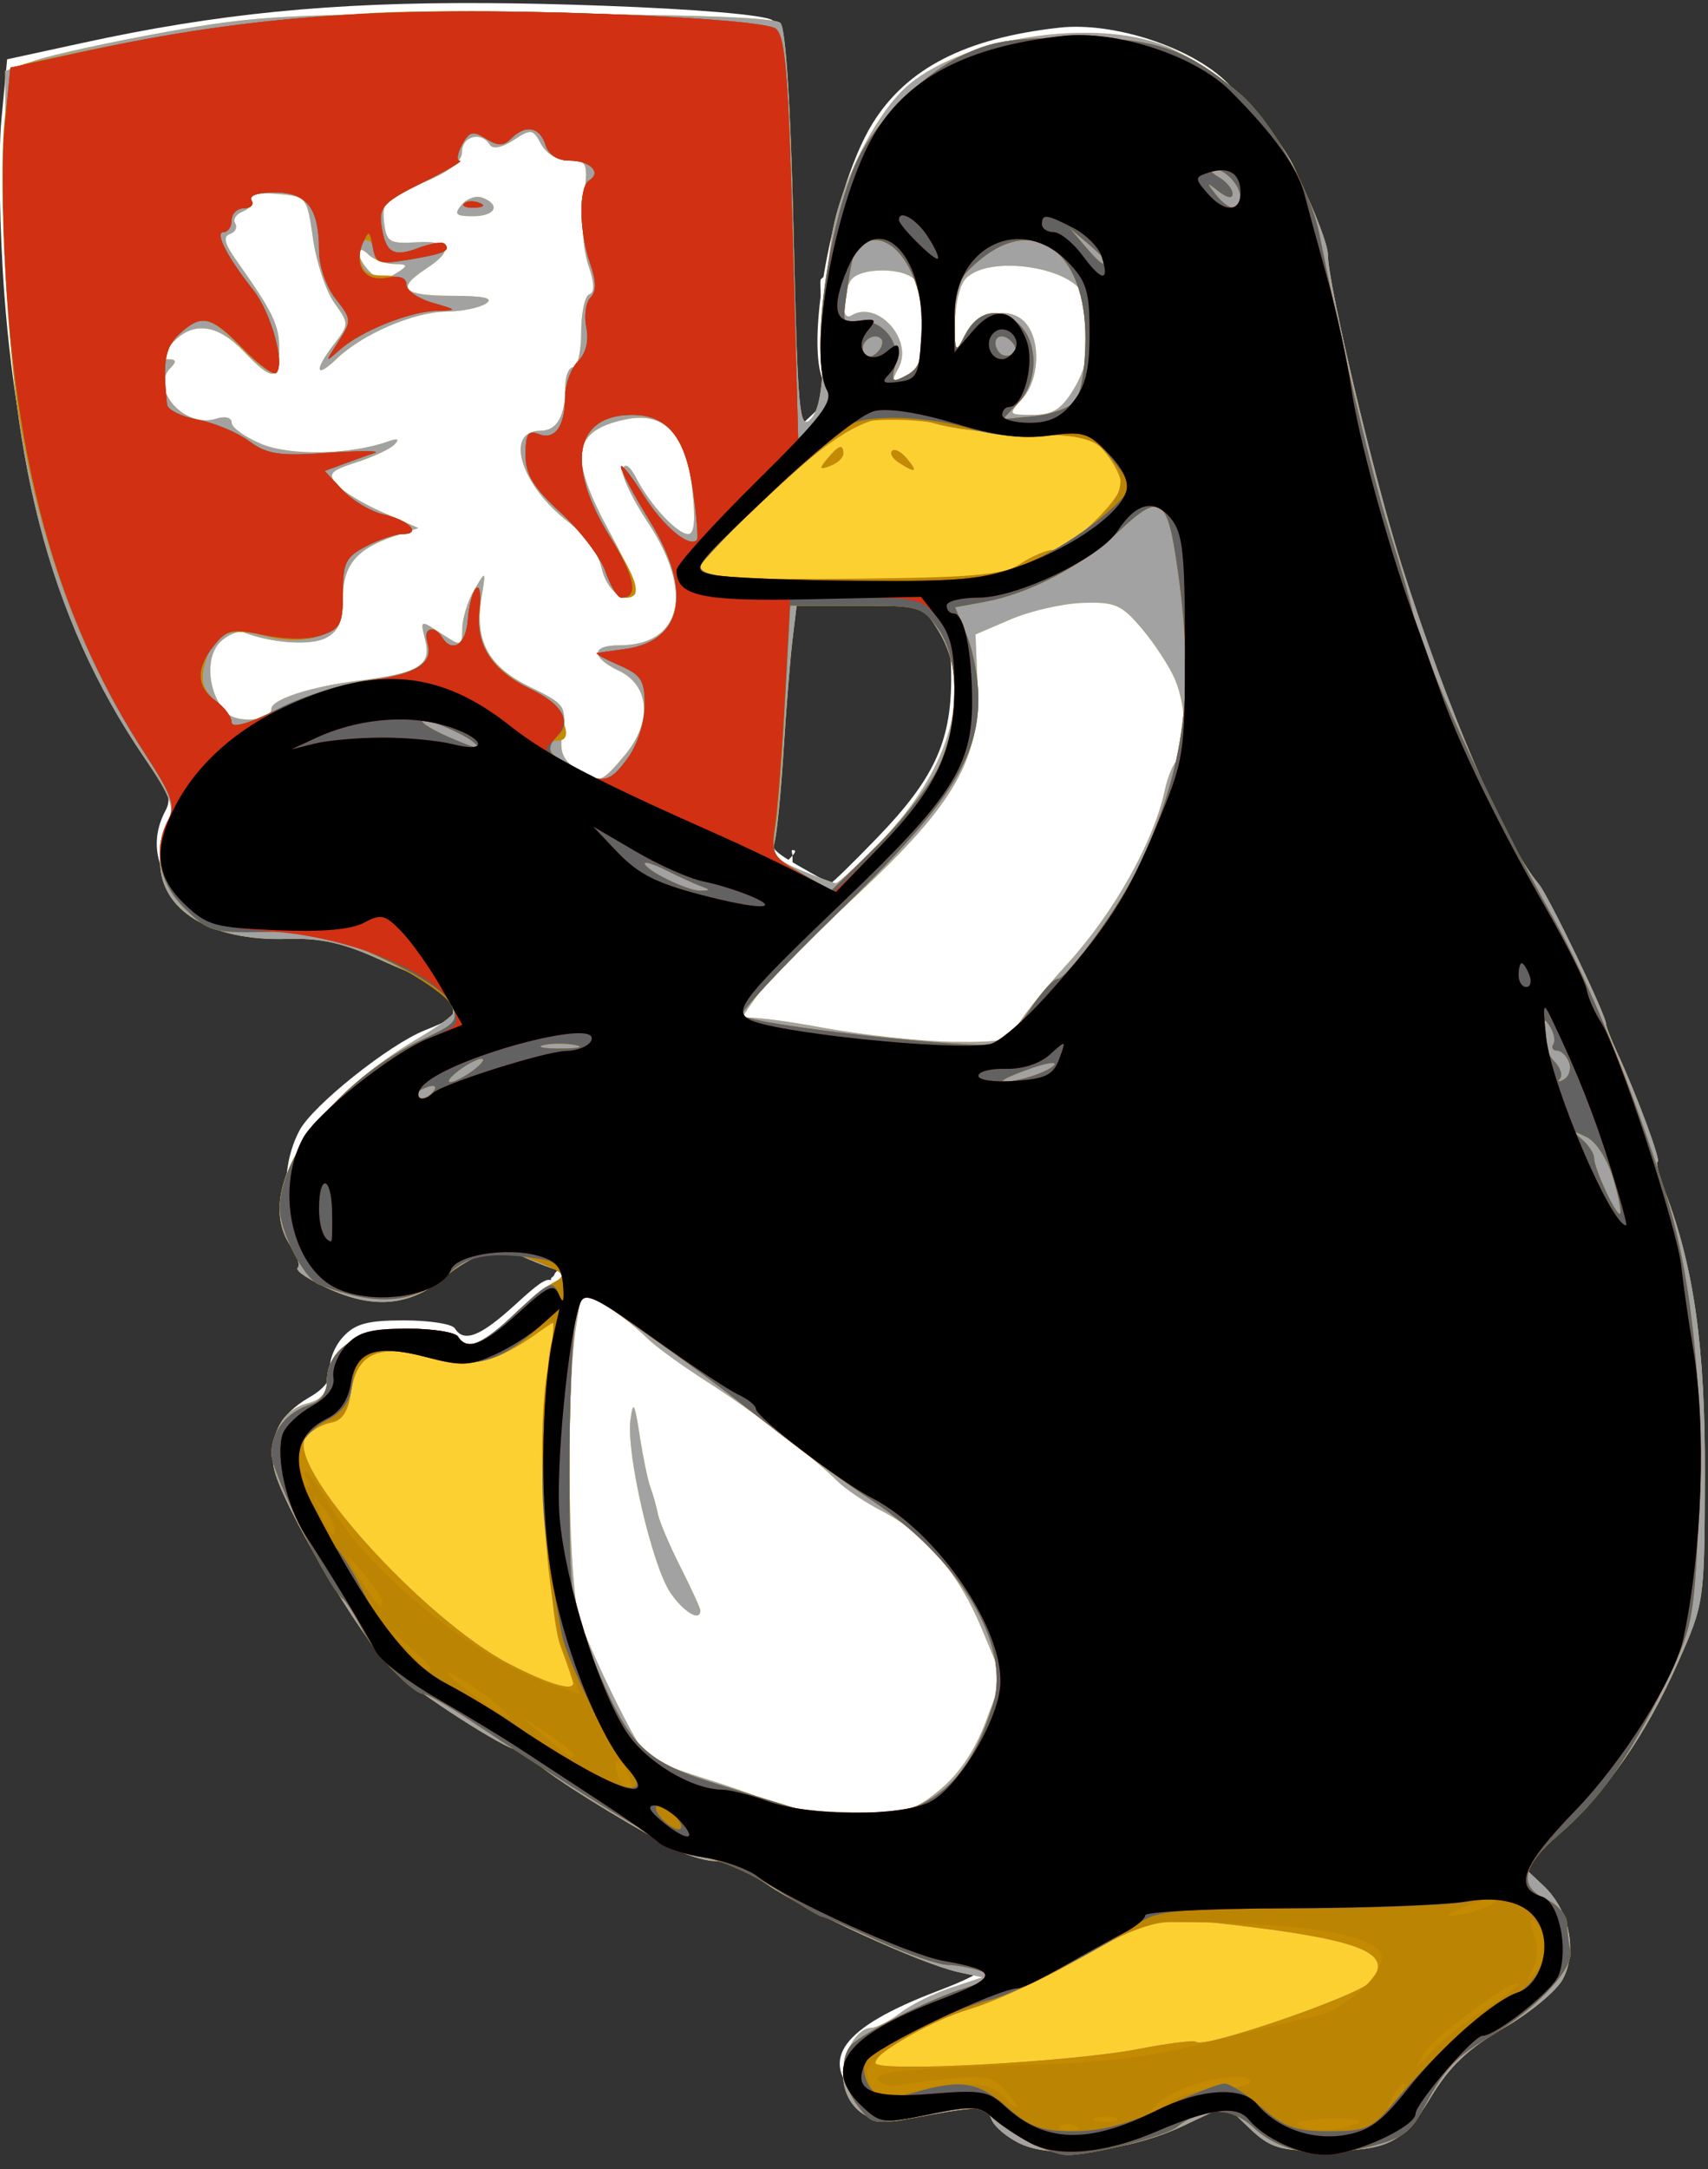 <?xml version="1.0" encoding="UTF-8" standalone="no"?>
<svg
   xmlns:dc="http://purl.org/dc/elements/1.1/"
   xmlns:cc="http://creativecommons.org/ns#"
   xmlns:rdf="http://www.w3.org/1999/02/22-rdf-syntax-ns#"
   xmlns:svg="http://www.w3.org/2000/svg"
   xmlns="http://www.w3.org/2000/svg"
   version="1.1"
   id="svg2"
   height="273"
   width="215">
  <rect width="100%" height="100%" fill="#333333" stroke="none"/>
  <defs
     id="defs4" />
  <g
     transform="translate(-2,-2)"
     id="g873">
    <path
       style="fill:#ffffff"
       d="M 63.223,2.388 C 43.522,2.273 29.227,3.746 12.575,7.361 l -9.678,2.102 -0.721,7.602 c -0.396,4.18 -0.226,14.125 0.379,22.1 1.773,23.372 7.203,41.145 17.318,56.682 3.332,5.117 3.841,6.525 2.953,8.184 -1.966,3.674 -1.256,7.584 1.932,10.639 2.649,2.538 3.98,2.954 11.25,3.521 9.865,0.769 20.627,5.225 22.488,9.311 1.073,2.354 0.901,2.59 -3.053,4.172 -4.488,1.796 -14.055,9.438 -15.729,12.564 -3.538,6.611 -1.26,16.423 4.395,18.926 4.917,2.176 13.014,0.808 14.248,-2.408 0.705,-1.836 6.991,-2.867 10.896,-1.787 1.95,0.539 2.744,1.176 3.068,2.666 -0.009,0.007 5.04e-4,0.008 0.002,0.012 0.014,0.065 0.031,0.125 0.043,0.193 -0.042,-0.004 -0.088,-0.022 -0.125,-0.004 -0.075,0.037 -0.119,0.119 -0.178,0.178 -0.059,0.059 -0.132,0.106 -0.178,0.176 -0.073,0.11 -0.103,0.244 -0.176,0.354 -0.092,0.139 -0.279,0.204 -0.354,0.354 -0.026,0.053 0.026,0.125 0,0.178 -0.006,0.013 -0.023,0.018 -0.031,0.029 -0.652,-0.245 -1.769,0.614 -4.459,3.072 -4.396,4.019 -6.474,4.834 -7.613,2.99 -0.34,-0.55 -3.222,-1 -6.404,-1 -4.615,0 -6.172,0.426 -7.691,2.107 -1.048,1.159 -1.763,2.964 -1.59,4.01 0.209,1.265 -0.712,2.485 -2.752,3.643 -1.687,0.957 -3.328,2.548 -3.646,3.533 -0.914,2.834 0.503,9.07 2.893,12.725 3.206,4.902 7.602,12.173 8.814,14.578 0.581,1.152 4.054,3.821 7.717,5.932 3.663,2.111 8.46,5.026 10.66,6.479 0.008,0.005 0.027,0.018 0.035,0.023 7.03e-4,0.012 -0.007,0.028 0.002,0.037 0.017,0.018 0.044,0.014 0.07,0.01 2.225,1.468 6.628,4.359 9.893,6.492 3.3,2.157 6.568,4.46 7.262,5.117 0.694,0.658 3.287,1.5 5.762,1.871 2.475,0.371 5.507,1.461 6.738,2.422 3.639,2.841 18.913,9.78 23.238,10.559 7.212,1.298 7.162,2.036 -0.324,4.896 -12.014,4.591 -14.946,8.616 -9.795,13.455 2.272,2.135 2.664,2.18 8.461,0.982 5.347,-1.104 6.292,-1.06 7.869,0.367 0.986,0.892 3.142,2.346 4.791,3.229 3.517,1.883 9.409,1.358 15.881,-1.416 6.843,-2.933 10.113,-3.363 11.635,-1.529 1.991,2.399 6.514,4.482 9.682,4.457 3.663,-0.029 11.292,-3.518 11.326,-5.18 0.027,-1.316 7.315,-9.799 8.418,-9.799 1.698,0 8.871,-5.697 9.605,-7.629 1.27,-3.342 0.017,-9.215 -2.111,-9.891 -3.582,-1.137 -2.496,-3.92 4.24,-10.873 5.927,-6.118 12.482,-16.563 13.561,-21.607 2.392,-11.181 2.912,-26.593 1.232,-36.5 -0.559,-3.3 -1.23,-7.954 -1.49,-10.342 -0.538,-4.93 -7.931,-27.389 -10.111,-30.717 -0.79,-1.206 -1.604,-3.061 -1.809,-4.121 -0.204,-1.06 -2.415,-5.503 -4.914,-9.873 -6.174,-10.795 -11.086,-20.843 -13.418,-27.447 -1.068,-3.025 -2.67,-7.525 -3.561,-10 -3.222,-8.957 -6.862,-22.308 -7.727,-28.338 -0.486,-3.389 -1.823,-9.537 -2.971,-13.662 -1.147,-4.125 -2.461,-8.95 -2.918,-10.723 -0.869,-3.371 -3.856,-7.547 -9.316,-13.023 -4.441,-4.454 -14.303,-7.695 -21.121,-6.941 -11.828,1.307 -19.242,5.111 -23.549,12.08 -2.692,4.356 -5.016,12.249 -6.162,19.289 -0.002,0.002 -0.004,0.005 -0.006,0.008 -0.118,0.118 -0.279,0.204 -0.354,0.354 -0.064,0.128 0,1.522 0,1.768 v 0.352 c -0.604,4.807 -0.569,8.925 0.416,10.766 0.735,1.374 0.421,2.305 -1.34,3.959 l -2.303,2.162 -0.674,-25.273 C 100.848,10.29 100.451,5.46 99.235,4.551 98.344,3.884 89.753,3.149 77.821,2.717 72.603,2.527 67.77,2.415 63.223,2.388 Z M 101.057,76.164 h 8.275 c 7.749,0 8.409,0.168 10.35,2.635 1.591,2.023 2.068,4.055 2.051,8.75 -0.028,7.852 -2.22,12.536 -9.297,19.865 -3.053,3.163 -5.694,5.739 -5.867,5.727 -0.173,-0.013 -2.046,-1.025 -4.162,-2.25 -0.237,-0.137 -0.42,-0.248 -0.629,-0.371 -0.005,-0.042 -0.014,-0.086 -0.014,-0.127 v -0.707 c 0,-0.004 -0.002,-0.01 -0.002,-0.014 -0.162,0.181 -0.334,0.359 -0.514,0.533 -2.536,-1.555 -2.594,-2.171 -2.086,-5.541 0.332,-2.2 0.895,-9.512 1.25,-16.25 z m 0.705,33.508 c 0.331,-0.369 0.517,-0.693 0.002,-0.693 -0.232,0 -0.009,0.454 -0.002,0.693 z m -52.564,94.701 c 0.011,0.014 0.058,0.056 0.062,0.064 0.004,0.008 10e-4,0.019 0.004,0.027 -0.022,-0.031 -0.044,-0.06 -0.066,-0.092 z m 7.238,7.666 c 0.024,2.2e-4 0.051,-0.011 0.072,0 0.065,0.033 0.101,0.105 0.154,0.154 -0.075,-0.047 -0.151,-0.105 -0.227,-0.154 z m 0.355,0.229 c 0.084,0.039 0.171,0.074 0.248,0.125 0.015,0.01 0.036,0.036 0.053,0.049 -0.1,-0.058 -0.2,-0.112 -0.301,-0.174 z"
       id="path3079-3" />
    <path
       style="fill:#fdd032"
       d="m 130.556,271.838 c -1.705,-0.772 -3.401,-2.187 -3.768,-3.144 -0.686,-1.789 -1.14,-1.783 -11.421,0.141 -5.69,1.065 -9.082,-4.258 -6.175,-9.689 0.569,-1.064 1.634,-1.934 2.365,-1.934 0.731,0 2.403,-0.835 3.715,-1.855 1.312,-1.02 4.185,-2.453 6.385,-3.185 l 4,-1.331 -3,-0.651 c -4.615,-1.001 -19.208,-7.682 -24.038,-11.005 -2.377,-1.636 -5.366,-2.975 -6.642,-2.975 -1.276,-8.6e-4 -3.764,-0.788 -5.53,-1.75 -6.895,-3.756 -14.881,-8.747 -16.728,-10.456 -1.066,-0.986 -2.249,-1.793 -2.629,-1.793 -1.405,0 -12.537,-7.152 -15.577,-10.009 -3.974,-3.734 -14.389,-21.419 -15.064,-25.581 -0.646,-3.979 1.064,-7.211 4.237,-8.007 1.699,-0.426 2.471,-1.313 2.471,-2.837 0,-4.032 3.958,-6.566 10.255,-6.566 3.095,0 5.905,0.45 6.245,1 1.101,1.782 3.096,1.069 6.583,-2.353 1.879,-1.844 4.317,-3.839 5.417,-4.433 2,-1.08 2,-1.08 0,-1.738 -1.1,-0.362 -2.959,-1.114 -4.131,-1.672 -2.618,-1.246 -5.981,-0.273 -9.649,2.793 -4.19,3.502 -8.658,3.967 -14.273,1.483 -2.616,-1.157 -4.478,-2.383 -4.138,-2.723 0.341,-0.341 -0.04,-1.56 -0.845,-2.71 -4.661,-6.654 2.483,-18.257 16.183,-26.286 2.394,-1.403 4.338,-2.845 4.32,-3.205 -0.046,-0.958 -2.585,-4.155 -3.3,-4.155 -0.336,0 -3.212,-1.177 -6.39,-2.615 -4.28,-1.937 -7.211,-2.569 -11.302,-2.439 -9.573,0.305 -15.977,-3.578 -15.977,-9.687 0,-1.865 0.46,-4.252 1.023,-5.303 0.827,-1.545 0.256,-3.036 -2.976,-7.77 C 8.099,79.666 2.79,59.005 2.708,29.319 L 2.657,10.926 6.389,9.628 c 2.053,-0.714 9.478,-2.337 16.5,-3.607 11.64,-2.105 15.571,-2.304 44.519,-2.257 21.292,0.035 32.107,0.407 32.829,1.129 0.681,0.681 1.29,10.355 1.653,26.257 0.519,22.715 0.727,25.028 2.122,23.634 1.135,-1.135 1.582,-3.877 1.682,-10.309 0.075,-4.82 0.632,-11.128 1.239,-14.019 1.354,-6.447 5.684,-14.613 9.411,-17.749 7.518,-6.326 24.737,-8.646 33.321,-4.49 7.127,3.45 11.969,8.423 15.85,16.278 2.002,4.051 3.64,8.36 3.64,9.574 0,3.599 5.745,27.857 9.151,38.643 5.841,18.494 13.121,35.48 17.36,40.5 1.252,1.483 8.49,16.506 8.49,17.621 0,0.317 0.655,1.995 1.455,3.728 2.495,5.406 5.539,13.651 5.039,13.651 -0.263,0 0.167,1.688 0.954,3.75 3.644,9.55 5.053,19.621 5.003,35.75 -0.05,15.906 -0.07,16.044 -3.375,23.5 -4.017,9.061 -8.901,16.104 -14.977,21.597 l -4.532,4.097 2.559,2.403 c 3.243,3.046 4.316,8.152 2.465,11.724 -0.764,1.474 -4.106,4.252 -7.426,6.174 -4.542,2.629 -6.828,4.799 -9.231,8.764 -3.576,5.9 -5.361,6.746 -14.153,6.701 -4.894,-0.025 -6.147,-0.437 -8.67,-2.855 l -2.95,-2.826 -5.361,2.536 c -6.743,3.19 -16.113,4.252 -20.4,2.311 z m -10.192,-44.646 c 2.392,-1.971 4.38,-4.934 5.726,-8.534 l 2.063,-5.514 -2.589,-6.216 c -2.924,-7.02 -7.162,-11.992 -12.62,-14.805 -2.042,-1.052 -4.517,-2.715 -5.5,-3.694 -3.124,-3.112 -10.597,-8.809 -16.513,-12.588 -3.148,-2.012 -6.523,-4.471 -7.5,-5.465 -0.977,-0.994 -3.209,-2.798 -4.961,-4.008 l -3.185,-2.2 -0.769,4.772 c -1.358,8.423 -0.995,33.394 0.543,37.272 2.546,6.421 7.344,15.96 8.478,16.853 0.616,0.485 3.595,1.649 6.62,2.586 3.025,0.937 6.4,2.098 7.5,2.581 3.159,1.386 5.54,1.74 12.522,1.864 5.867,0.104 6.89,-0.187 10.185,-2.904 z M 86.4,202.462 c -2.29,-3.327 -5.595,-17.582 -5.042,-21.75 0.335,-2.529 0.519,-2.215 1.173,2 0.426,2.75 1.034,5.675 1.351,6.5 0.317,0.825 0.732,2.301 0.924,3.28 0.191,0.979 1.474,4.001 2.85,6.717 1.376,2.715 2.502,5.177 2.502,5.47 0,1.451 -2.074,0.228 -3.757,-2.217 z m 43.467,-71 c 0.356,-0.963 3.311,-4.675 6.566,-8.25 5.798,-6.368 10.803,-15.298 12.184,-21.739 0.382,-1.781 1.11,-3.495 1.617,-3.809 1.327,-0.82 1.137,-6.721 -0.327,-10.159 -0.688,-1.615 -2.554,-4.479 -4.147,-6.365 -2.583,-3.057 -3.396,-3.411 -7.5,-3.267 -2.531,0.089 -6.597,1.019 -9.034,2.067 l -4.432,1.905 0.253,6.188 c 0.388,9.517 -2.824,15.111 -15.389,26.795 -5.61,5.217 -11.239,10.925 -12.508,12.684 -1.269,1.759 -2.021,2.946 -1.671,2.637 0.35,-0.309 4.808,0.209 9.907,1.152 5.099,0.943 12.548,1.758 16.552,1.812 6.077,0.082 7.389,-0.192 7.929,-1.652 z m -17.067,-23.5 c 8.917,-9.225 11.731,-19.345 7.368,-26.5 -1.968,-3.228 -2.035,-3.25 -9.935,-3.25 h -7.953 l -0.517,4.25 c -0.284,2.337 -0.784,8.525 -1.111,13.75 -0.326,5.225 -0.83,10.451 -1.118,11.613 -0.425,1.712 0.202,2.415 3.299,3.698 2.103,0.872 4.065,1.608 4.358,1.637 0.294,0.028 2.818,-2.311 5.609,-5.198 z M 80.621,97.072 c 3.506,-4.166 3.196,-8.793 -0.714,-10.658 -3.534,-1.686 -3.521,-3.202 0.028,-3.202 7.892,0 9.454,-6.67 3.62,-15.457 -1.982,-2.984 -3.407,-6.014 -3.168,-6.732 0.275,-0.825 0.911,-0.386 1.728,1.192 1.737,3.355 5.13,6.997 6.52,6.997 0.778,0 0.935,-1.753 0.507,-5.644 -0.763,-6.931 -3.528,-9.824 -8.399,-8.784 -6.815,1.455 -7.224,4.647 -1.852,14.469 2.053,3.754 3.423,7.137 3.043,7.516 -1.347,1.347 -3.597,-0.465 -4.246,-3.42 -0.381,-1.733 -2.108,-4.103 -4.095,-5.619 -6.024,-4.595 -8.172,-11.518 -3.573,-11.518 2.105,0 3.138,-1.839 3.138,-5.582 0,-1.33 0.45,-2.418 1,-2.418 0.55,0 1,-1.988 1,-4.417 0,-2.429 0.464,-4.571 1.031,-4.76 0.693,-0.231 0.651,-1.435 -0.129,-3.672 -0.654,-1.875 -0.906,-5.473 -0.579,-8.24 0.555,-4.688 0.472,-4.911 -1.836,-4.911 -1.421,0 -2.874,-0.853 -3.525,-2.068 -1.032,-1.928 -1.268,-1.962 -3.483,-0.511 -1.462,0.958 -2.611,1.177 -2.987,0.568 -1.048,-1.696 -3.493,-1.082 -3.493,0.878 0,1.3 -1.54,2.507 -5.069,3.973 -4.551,1.891 -5.036,2.39 -4.75,4.883 0.291,2.532 0.649,2.757 4.069,2.557 4.344,-0.255 4.81,0.979 1.25,3.312 -3.854,2.525 -3.018,3.407 3.25,3.423 4.081,0.011 5.315,0.297 4.25,0.985 -0.825,0.533 -3.075,0.986 -5,1.007 -4.072,0.043 -10.526,2.818 -13.75,5.912 -2.732,2.622 -2.917,1.507 -0.312,-1.883 1.859,-2.419 1.858,-2.513 -0.015,-5.145 -1.05,-1.474 -2.253,-5.091 -2.674,-8.036 -0.763,-5.335 -0.78,-5.357 -4.607,-5.672 -2.279,-0.188 -3.6,0.075 -3.247,0.645 0.327,0.529 -0.107,1.231 -0.963,1.559 -0.857,0.329 -1.301,1.012 -0.988,1.519 0.313,0.507 0.014,1.107 -0.665,1.333 -0.885,0.295 -0.673,1.206 0.744,3.211 4.714,6.667 5.469,8.226 5.474,11.298 0.007,4.025 -0.833,4.072 -4.495,0.25 -3.337,-3.483 -6.44,-3.828 -9,-1 -1.32,1.459 -1.443,2 -0.455,2 0.974,0 1.05,0.305 0.271,1.084 -2.673,2.673 1.779,7.655 5.722,6.404 1.151,-0.365 1.962,-0.161 1.962,0.496 0,0.615 1.679,1.82 3.732,2.678 3.625,1.515 11.189,1.369 15.933,-0.307 1.245,-0.44 1.514,-0.319 0.835,0.378 -0.55,0.565 -2.708,1.572 -4.796,2.24 -3.262,1.043 -3.615,1.43 -2.514,2.757 0.705,0.849 3.313,2.437 5.796,3.528 l 4.514,1.984 -3,1.01 c -4.809,1.619 -6.5,3.666 -6.5,7.869 0,2.85 -0.53,4.094 -2.105,4.937 -1.898,1.016 -6.761,0.7 -10.337,-0.672 -0.715,-0.274 -2.075,0.276 -3.021,1.222 -1.937,1.937 -1.511,6.563 0.819,8.892 1.366,1.366 5.644,0.991 5.644,-0.494 0,-1.204 5.006,-2.823 11,-3.56 7.574,-0.93 9.174,-1.904 8.372,-5.098 -0.646,-2.572 -0.645,-2.572 1.991,-0.845 2.592,1.698 2.637,1.687 2.672,-0.637 0.019,-1.301 0.701,-3.49 1.515,-4.865 1.469,-2.483 1.476,-2.476 0.898,1.01 -0.899,5.43 0.874,8.687 6.118,11.234 4.33,2.104 4.583,2.443 4.089,5.487 -0.415,2.555 -0.068,3.567 1.631,4.756 2.91,2.039 3.143,1.977 6.177,-1.628 z M 60.107,27.772 c 0.658,-0.792 1.838,-1.194 2.622,-0.893 2.349,0.901 1.615,2.334 -1.196,2.334 -2.17,0 -2.416,-0.249 -1.427,-1.441 z m 77.06,23.191 c 1.993,-3.269 2.475,-7.336 1.361,-11.492 -1.041,-3.883 -12.391,-5.581 -15.09,-2.258 -0.67,0.825 -1.226,3.3 -1.235,5.5 -0.017,3.869 0.024,3.918 1.241,1.5 1.506,-2.991 5.785,-3.822 7.714,-1.497 1.896,2.284 1.646,7.124 -0.491,9.484 -1.789,1.977 -1.765,2.013 1.348,2.013 2.503,0 3.587,-0.684 5.151,-3.25 z M 118.141,43.427 c -0.008,-2.593 -0.39,-5.305 -0.848,-6.027 -1.126,-1.775 -7.109,-1.842 -8.217,-0.092 -1.219,1.925 -1.153,5.167 0.089,4.399 3.266,-2.018 7.843,3.044 5.951,6.581 -1.016,1.899 -0.934,1.981 0.965,0.965 1.654,-0.885 2.073,-2.068 2.06,-5.826 z M 52.157,36.212 c 1.237,-0.799 1.14,-0.972 -0.55,-0.985 -1.127,-0.008 -2.59,-0.555 -3.25,-1.215 -0.667,-0.667 -1.2,-0.756 -1.2,-0.2 0,1.071 2.039,3.41 2.95,3.385 0.302,-0.008 1.225,-0.452 2.05,-0.985 z"
       id="path3089" />
    <path
       style="fill:#a2a2a2"
       d="m 130.556,271.838 c -1.705,-0.772 -3.401,-2.187 -3.768,-3.144 -0.686,-1.789 -1.14,-1.783 -11.421,0.141 -5.69,1.065 -9.082,-4.258 -6.175,-9.689 0.569,-1.064 1.634,-1.934 2.365,-1.934 0.731,0 2.403,-0.835 3.715,-1.855 1.312,-1.02 4.185,-2.453 6.385,-3.185 l 4,-1.331 -3,-0.651 c -4.615,-1.001 -19.208,-7.682 -24.038,-11.005 -2.377,-1.636 -5.366,-2.975 -6.642,-2.975 -1.276,-8.6e-4 -3.764,-0.788 -5.53,-1.75 -6.895,-3.756 -14.881,-8.747 -16.728,-10.456 -1.066,-0.986 -2.249,-1.793 -2.629,-1.793 -1.405,0 -12.537,-7.152 -15.577,-10.009 -3.974,-3.734 -14.389,-21.419 -15.064,-25.581 -0.646,-3.979 1.064,-7.211 4.237,-8.007 1.699,-0.426 2.471,-1.313 2.471,-2.837 0,-4.032 3.958,-6.566 10.255,-6.566 3.095,0 5.905,0.45 6.245,1 1.101,1.782 3.096,1.069 6.583,-2.353 1.879,-1.844 4.317,-3.839 5.417,-4.433 2,-1.08 2,-1.08 0,-1.738 -1.1,-0.362 -2.959,-1.114 -4.131,-1.672 -2.618,-1.246 -5.981,-0.273 -9.649,2.793 -4.19,3.502 -8.658,3.967 -14.273,1.483 -2.616,-1.157 -4.478,-2.383 -4.138,-2.723 0.341,-0.341 -0.04,-1.56 -0.845,-2.71 -4.661,-6.654 2.483,-18.257 16.183,-26.286 2.394,-1.403 4.338,-2.845 4.32,-3.205 -0.046,-0.958 -2.585,-4.155 -3.3,-4.155 -0.336,0 -3.212,-1.177 -6.39,-2.615 -4.28,-1.937 -7.211,-2.569 -11.302,-2.439 -9.573,0.305 -15.977,-3.578 -15.977,-9.687 0,-1.865 0.46,-4.252 1.023,-5.303 0.827,-1.545 0.256,-3.036 -2.976,-7.77 C 8.099,79.666 2.79,59.005 2.708,29.319 L 2.657,10.926 6.389,9.628 c 2.053,-0.714 9.478,-2.337 16.5,-3.607 11.64,-2.105 15.571,-2.304 44.519,-2.257 21.292,0.035 32.107,0.407 32.829,1.129 0.681,0.681 1.29,10.355 1.653,26.257 0.519,22.715 0.727,25.028 2.122,23.634 1.135,-1.135 1.582,-3.877 1.682,-10.309 0.075,-4.82 0.632,-11.128 1.239,-14.019 1.354,-6.447 5.684,-14.613 9.411,-17.749 7.518,-6.326 24.737,-8.646 33.321,-4.49 7.127,3.45 11.969,8.423 15.85,16.278 2.002,4.051 3.64,8.36 3.64,9.574 0,3.599 5.745,27.857 9.151,38.643 5.841,18.494 13.121,35.48 17.36,40.5 1.252,1.483 8.49,16.506 8.49,17.621 0,0.317 0.655,1.995 1.455,3.728 2.495,5.406 5.539,13.651 5.039,13.651 -0.263,0 0.167,1.688 0.954,3.75 3.644,9.55 5.053,19.621 5.003,35.75 -0.05,15.906 -0.07,16.044 -3.375,23.5 -4.017,9.061 -8.901,16.104 -14.977,21.597 l -4.532,4.097 2.559,2.403 c 3.243,3.046 4.316,8.152 2.465,11.724 -0.764,1.474 -4.106,4.252 -7.426,6.174 -4.542,2.629 -6.828,4.799 -9.231,8.764 -3.576,5.9 -5.361,6.746 -14.153,6.701 -4.894,-0.025 -6.147,-0.437 -8.67,-2.855 l -2.95,-2.826 -5.361,2.536 c -6.743,3.19 -16.113,4.252 -20.4,2.311 z m 14.842,-11.995 c 3.708,-0.723 6.94,-1.117 7.182,-0.874 0.892,0.892 20.273,-5.764 21.847,-7.503 3.237,-3.577 -0.816,-5.301 -16.913,-7.194 -10.153,-1.194 -9.828,-1.268 -20.558,4.725 -4.22,2.357 -9.942,4.959 -12.716,5.783 -5.378,1.597 -11.971,5.341 -12.041,6.837 -0.057,1.218 24.619,-0.1 33.199,-1.774 z m -25.034,-32.651 c 2.392,-1.971 4.38,-4.934 5.726,-8.534 l 2.063,-5.514 -2.589,-6.216 c -2.924,-7.02 -7.162,-11.992 -12.62,-14.805 -2.042,-1.052 -4.517,-2.715 -5.5,-3.694 -3.124,-3.112 -10.597,-8.809 -16.513,-12.588 -3.148,-2.012 -6.523,-4.471 -7.5,-5.465 -0.977,-0.994 -3.209,-2.798 -4.961,-4.008 l -3.185,-2.2 -0.769,4.772 c -1.358,8.423 -0.995,33.394 0.543,37.272 2.546,6.421 7.344,15.96 8.478,16.853 0.616,0.485 3.595,1.649 6.62,2.586 3.025,0.937 6.4,2.098 7.5,2.581 3.159,1.386 5.54,1.74 12.522,1.864 5.867,0.104 6.89,-0.187 10.185,-2.904 z M 86.4,202.462 c -2.29,-3.327 -5.595,-17.582 -5.042,-21.75 0.335,-2.529 0.519,-2.215 1.173,2 0.426,2.75 1.034,5.675 1.351,6.5 0.317,0.825 0.732,2.301 0.924,3.28 0.191,0.979 1.474,4.001 2.85,6.717 1.376,2.715 2.502,5.177 2.502,5.47 0,1.451 -2.074,0.228 -3.757,-2.217 z m -12.243,11.376 c 0,-0.206 -0.729,-2.343 -1.62,-4.75 -1.79,-4.835 -2.574,-32.878 -1.07,-38.287 0.803,-2.888 0.791,-2.898 -1.5,-1.257 -5.608,4.016 -8.562,4.694 -14.105,3.234 -6.398,-1.685 -8.959,-0.487 -9.705,4.54 -0.351,2.369 -1.095,3.475 -2.5,3.718 -1.1,0.19 -2.524,1.016 -3.165,1.836 -2.721,3.481 14.827,22.973 25.747,28.6 4.78,2.463 7.917,3.401 7.917,2.367 z m 55.71,-82.376 c 0.356,-0.963 3.311,-4.675 6.566,-8.25 5.798,-6.368 10.803,-15.298 12.184,-21.739 0.382,-1.781 1.11,-3.495 1.617,-3.809 1.327,-0.82 1.137,-6.721 -0.327,-10.159 -0.688,-1.615 -2.554,-4.479 -4.147,-6.365 -2.583,-3.057 -3.396,-3.411 -7.5,-3.267 -2.531,0.089 -6.597,1.019 -9.034,2.067 l -4.432,1.905 0.253,6.188 c 0.388,9.517 -2.824,15.111 -15.389,26.795 -5.61,5.217 -11.239,10.925 -12.508,12.684 -1.269,1.759 -2.021,2.946 -1.671,2.637 0.35,-0.309 4.808,0.209 9.907,1.152 5.099,0.943 12.548,1.758 16.552,1.812 6.077,0.082 7.389,-0.192 7.929,-1.652 z m -17.067,-23.5 c 8.917,-9.225 11.731,-19.345 7.368,-26.5 -1.968,-3.228 -2.035,-3.25 -9.935,-3.25 h -7.953 l -0.517,4.25 c -0.284,2.337 -0.784,8.525 -1.111,13.75 -0.326,5.225 -0.83,10.451 -1.118,11.613 -0.425,1.712 0.202,2.415 3.299,3.698 2.103,0.872 4.065,1.608 4.358,1.637 0.294,0.028 2.818,-2.311 5.609,-5.198 z M 80.621,97.072 c 3.506,-4.166 3.196,-8.793 -0.714,-10.658 -3.534,-1.686 -3.521,-3.202 0.028,-3.202 7.892,0 9.454,-6.67 3.62,-15.457 -1.982,-2.984 -3.407,-6.014 -3.168,-6.732 0.275,-0.825 0.911,-0.386 1.728,1.192 1.737,3.355 5.13,6.997 6.52,6.997 0.778,0 0.935,-1.753 0.507,-5.644 -0.763,-6.931 -3.528,-9.824 -8.399,-8.784 -6.815,1.455 -7.224,4.647 -1.852,14.469 2.053,3.754 3.423,7.137 3.043,7.516 -1.347,1.347 -3.597,-0.465 -4.246,-3.42 -0.381,-1.733 -2.108,-4.103 -4.095,-5.619 -6.024,-4.595 -8.172,-11.518 -3.573,-11.518 2.105,0 3.138,-1.839 3.138,-5.582 0,-1.33 0.45,-2.418 1,-2.418 0.55,0 1,-1.988 1,-4.417 0,-2.429 0.464,-4.571 1.031,-4.76 0.693,-0.231 0.651,-1.435 -0.129,-3.672 -0.654,-1.875 -0.906,-5.473 -0.579,-8.24 0.555,-4.688 0.472,-4.911 -1.836,-4.911 -1.421,0 -2.874,-0.853 -3.525,-2.068 -1.032,-1.928 -1.268,-1.962 -3.483,-0.511 -1.462,0.958 -2.611,1.177 -2.987,0.568 -1.048,-1.696 -3.493,-1.082 -3.493,0.878 0,1.3 -1.54,2.507 -5.069,3.973 -4.551,1.891 -5.036,2.39 -4.75,4.883 0.291,2.532 0.649,2.757 4.069,2.557 4.344,-0.255 4.81,0.979 1.25,3.312 -3.854,2.525 -3.018,3.407 3.25,3.423 4.081,0.011 5.315,0.297 4.25,0.985 -0.825,0.533 -3.075,0.986 -5,1.007 -4.072,0.043 -10.526,2.818 -13.75,5.912 -2.732,2.622 -2.917,1.507 -0.312,-1.883 1.859,-2.419 1.858,-2.513 -0.015,-5.145 -1.05,-1.474 -2.253,-5.091 -2.674,-8.036 -0.763,-5.335 -0.78,-5.357 -4.607,-5.672 -2.279,-0.188 -3.6,0.075 -3.247,0.645 0.327,0.529 -0.107,1.231 -0.963,1.559 -0.857,0.329 -1.301,1.012 -0.988,1.519 0.313,0.507 0.014,1.107 -0.665,1.333 -0.885,0.295 -0.673,1.206 0.744,3.211 4.714,6.667 5.469,8.226 5.474,11.298 0.007,4.025 -0.833,4.072 -4.495,0.25 -3.337,-3.483 -6.44,-3.828 -9,-1 -1.32,1.459 -1.443,2 -0.455,2 0.974,0 1.05,0.305 0.271,1.084 -2.673,2.673 1.779,7.655 5.722,6.404 1.151,-0.365 1.962,-0.161 1.962,0.496 0,0.615 1.679,1.82 3.732,2.678 3.625,1.515 11.189,1.369 15.933,-0.307 1.245,-0.44 1.514,-0.319 0.835,0.378 -0.55,0.565 -2.708,1.572 -4.796,2.24 -3.262,1.043 -3.615,1.43 -2.514,2.757 0.705,0.849 3.313,2.437 5.796,3.528 l 4.514,1.984 -3,1.01 c -4.809,1.619 -6.5,3.666 -6.5,7.869 0,2.85 -0.53,4.094 -2.105,4.937 -1.898,1.016 -6.761,0.7 -10.337,-0.672 -0.715,-0.274 -2.075,0.276 -3.021,1.222 -1.937,1.937 -1.511,6.563 0.819,8.892 1.366,1.366 5.644,0.991 5.644,-0.494 0,-1.204 5.006,-2.823 11,-3.56 7.574,-0.93 9.174,-1.904 8.372,-5.098 -0.646,-2.572 -0.645,-2.572 1.991,-0.845 2.592,1.698 2.637,1.687 2.672,-0.637 0.019,-1.301 0.701,-3.49 1.515,-4.865 1.469,-2.483 1.476,-2.476 0.898,1.01 -0.899,5.43 0.874,8.687 6.118,11.234 4.33,2.104 4.583,2.443 4.089,5.487 -0.415,2.555 -0.068,3.567 1.631,4.756 2.91,2.039 3.143,1.977 6.177,-1.628 z M 60.107,27.772 c 0.658,-0.792 1.838,-1.194 2.622,-0.893 2.349,0.901 1.615,2.334 -1.196,2.334 -2.17,0 -2.416,-0.249 -1.427,-1.441 z m 70.312,45.191 c 1.467,-0.963 3.326,-1.75 4.131,-1.75 1.98,0 8.606,-6.358 8.606,-8.257 0,-0.837 -0.849,-2.569 -1.886,-3.85 -1.668,-2.06 -2.795,-2.342 -9.75,-2.442 -4.325,-0.062 -9.776,-0.71 -12.114,-1.44 -6.638,-2.073 -10.504,-0.369 -20.597,9.074 -4.759,4.453 -8.653,8.474 -8.653,8.936 0,1.473 4.102,1.792 21.047,1.634 13.902,-0.13 16.974,-0.434 19.215,-1.904 z M 106.138,59.735 c 1.44,-1.735 2.019,-1.916 2.019,-0.63 0,0.491 -0.739,1.176 -1.641,1.523 -1.372,0.527 -1.434,0.38 -0.378,-0.893 z m 9.048,0.516 c -0.809,-0.512 -1.211,-1.191 -0.892,-1.509 0.318,-0.318 1.148,0.107 1.843,0.946 1.443,1.738 1.166,1.902 -0.951,0.563 z m 21.982,-9.289 c 1.993,-3.269 2.475,-7.336 1.361,-11.492 -1.041,-3.883 -12.391,-5.581 -15.09,-2.258 -0.67,0.825 -1.226,3.3 -1.235,5.5 -0.017,3.869 0.024,3.918 1.241,1.5 1.506,-2.991 5.785,-3.822 7.714,-1.497 1.896,2.284 1.646,7.124 -0.491,9.484 -1.789,1.977 -1.765,2.013 1.348,2.013 2.503,0 3.587,-0.684 5.151,-3.25 z M 118.141,43.427 c -0.008,-2.593 -0.39,-5.305 -0.848,-6.027 -1.126,-1.775 -7.109,-1.842 -8.217,-0.092 -1.219,1.925 -1.153,5.167 0.089,4.399 3.266,-2.018 7.843,3.044 5.951,6.581 -1.016,1.899 -0.934,1.981 0.965,0.965 1.654,-0.885 2.073,-2.068 2.06,-5.826 z M 52.157,36.212 c 1.237,-0.799 1.14,-0.972 -0.55,-0.985 -1.127,-0.008 -2.59,-0.555 -3.25,-1.215 -0.667,-0.667 -1.2,-0.756 -1.2,-0.2 0,1.071 2.039,3.41 2.95,3.385 0.302,-0.008 1.225,-0.452 2.05,-0.985 z"
       id="path3087" />
    <path
       style="fill:#c38a02"
       d="m 131.659,271.637 c -1.649,-0.86 -3.798,-2.287 -4.776,-3.172 -1.578,-1.428 -2.524,-1.461 -8.395,-0.294 -6.515,1.295 -6.645,1.278 -8.452,-1.072 -1.91,-2.484 -2.377,-5.612 -1.114,-7.466 1.012,-1.486 9.884,-6.007 14.719,-7.5 3.388,-1.046 3.687,-1.346 2,-2.005 -1.091,-0.426 -3.036,-0.807 -4.322,-0.845 -1.286,-0.039 -5.255,-1.42 -8.82,-3.07 -3.565,-1.65 -6.711,-3 -6.992,-3 -0.281,0 -2.837,-1.521 -5.68,-3.379 -2.843,-1.859 -6.96,-3.698 -9.149,-4.088 -3.533,-0.63 -11.39,-5.221 -29.572,-17.282 -2.695,-1.788 -5.252,-3.25 -5.684,-3.25 -1.437,0 -6.224,-5.022 -7.894,-8.282 -0.907,-1.77 -1.971,-3.443 -2.364,-3.718 -1.756,-1.227 -9.006,-15.931 -9.006,-18.264 0,-2.855 1.932,-5.262 5.006,-6.238 1.217,-0.386 1.994,-1.513 1.994,-2.891 0,-4.071 3.937,-6.607 10.255,-6.607 3.095,0 5.905,0.45 6.245,1 1.101,1.782 3.096,1.069 6.583,-2.353 1.879,-1.844 4.295,-3.825 5.368,-4.402 1.773,-0.954 1.59,-1.201 -1.988,-2.696 -4.369,-1.825 -7.88,-1.376 -10.963,1.402 -4.373,3.942 -9.035,4.363 -16.5,1.49 -1.917,-0.737 -5.019,-6.851 -4.939,-9.733 0.197,-7.081 8.356,-16.637 18.075,-21.167 4.281,-1.996 4.547,-2.33 3.462,-4.356 -0.646,-1.207 -4.515,-3.795 -8.598,-5.752 -5.997,-2.874 -8.488,-3.53 -12.962,-3.414 -8.56,0.223 -8.777,0.168 -12.004,-2.986 -3.232,-3.159 -3.977,-7.404 -1.962,-11.169 0.888,-1.659 0.381,-3.068 -2.944,-8.184 C 12.492,84.901 7.585,72.093 4.701,56.212 2.87,46.135 1.736,24.964 2.596,16.931 3.195,11.338 3.601,10.351 5.475,9.939 23.173,6.046 32.763,4.635 47.978,3.686 61.718,2.828 97.715,4.162 99.637,5.599 c 1.216,0.909 1.612,5.738 2.163,26.388 l 0.675,25.275 2.302,-2.163 c 1.76,-1.654 2.076,-2.585 1.341,-3.959 -2.1,-3.923 -0.116,-19.776 3.557,-28.428 2.082,-4.905 8.16,-11.165 13.234,-13.633 3.936,-1.914 6.372,-2.31 14.247,-2.316 10.207,-0.008 14.091,1.289 20.823,6.954 3.976,3.346 8.951,12.054 10.073,17.633 3.039,15.11 6.658,30.456 8.811,37.362 1.372,4.4 2.668,8.894 2.882,9.987 1.082,5.537 9.793,24.583 17.67,38.635 4.63,8.259 10.012,21.425 14.258,34.878 3.393,10.751 4.875,25.915 4.103,41.972 -0.567,11.78 -0.806,12.889 -4.304,20 -4.579,9.306 -8.154,14.342 -13.323,18.767 -4.592,3.93 -5.058,6.455 -1.492,8.079 1.375,0.626 2.534,1.936 2.577,2.911 0.042,0.974 0.235,2.614 0.429,3.644 0.419,2.223 -4.288,7.234 -10.006,10.653 -4.566,2.729 -5.772,4.025 -8.488,9.117 -1.635,3.065 -2.745,3.834 -7.005,4.856 -6.297,1.511 -10.969,0.694 -14.443,-2.525 -2.803,-2.598 -6.31,-2.602 -9.565,-0.01 -1.504,1.197 -10.687,3.543 -13.826,3.531 -0.921,-0.003 -3.023,-0.71 -4.671,-1.569 z m 13.739,-11.793 c 3.708,-0.723 6.94,-1.117 7.182,-0.874 0.892,0.892 20.273,-5.764 21.847,-7.503 3.237,-3.577 -0.816,-5.301 -16.913,-7.194 -10.153,-1.194 -9.828,-1.268 -20.558,4.725 -4.22,2.357 -9.942,4.959 -12.716,5.783 -5.378,1.597 -11.971,5.341 -12.041,6.837 -0.057,1.218 24.619,-0.1 33.199,-1.774 z m -25.684,-31.811 c 3.216,-2.203 5.435,-5.707 7.271,-11.481 2.362,-7.428 -4.139,-18.369 -15.329,-25.796 -3.027,-2.009 -8.315,-5.849 -11.751,-8.534 -8.434,-6.588 -10.171,-7.883 -17.943,-13.376 l -6.696,-4.732 -0.804,3.799 c -0.442,2.089 -0.796,10.999 -0.785,19.799 0.019,15.373 0.133,16.274 2.928,23 4.71,11.334 6.371,12.961 16.369,16.031 4.776,1.467 9.133,2.812 9.683,2.989 0.55,0.177 3.897,0.358 7.438,0.401 5.063,0.062 7.118,-0.387 9.619,-2.101 z m -45.558,-14.194 c 0,-0.206 -0.729,-2.343 -1.62,-4.75 -1.79,-4.835 -2.574,-32.878 -1.07,-38.287 0.803,-2.888 0.791,-2.898 -1.5,-1.257 -5.608,4.016 -8.562,4.694 -14.105,3.234 -6.398,-1.685 -8.959,-0.487 -9.705,4.54 -0.351,2.369 -1.095,3.475 -2.5,3.718 -1.1,0.19 -2.524,1.016 -3.165,1.836 -2.721,3.481 14.827,22.973 25.747,28.6 4.78,2.463 7.917,3.401 7.917,2.367 z m 130.893,-63.587 c -0.707,-2.361 -2.141,-4.587 -3.319,-5.153 -1.759,-0.845 -1.846,-0.798 -0.574,0.309 0.825,0.718 1.5,1.755 1.5,2.305 0,1.365 2.855,7.478 3.29,7.044 0.192,-0.192 -0.211,-2.219 -0.896,-4.505 z M 56.65,139.224 c 0.35,-0.567 -0.051,-0.735 -0.941,-0.393 -1.732,0.665 -2.049,1.382 -0.611,1.382 0.518,0 1.216,-0.445 1.552,-0.989 z m 4.948,-2.543 c 1.068,-0.808 1.518,-1.454 1,-1.436 -0.518,0.018 -1.815,0.693 -2.882,1.5 -1.068,0.808 -1.518,1.454 -1,1.436 0.518,-0.018 1.815,-0.693 2.882,-1.5 z m 73.036,-0.566 c 0.537,-0.526 -0.588,-0.427 -2.5,0.219 -4.478,1.514 -5.347,2.366 -1.477,1.449 1.65,-0.391 3.44,-1.142 3.977,-1.668 z m 64.872,-0.434 c -0.31,-0.807 -0.992,-1.468 -1.515,-1.468 -0.524,0 -0.73,-0.359 -0.459,-0.798 0.271,-0.439 0.08,-1.451 -0.426,-2.25 -0.722,-1.142 -0.922,-0.987 -0.934,0.726 -0.008,1.198 0.638,2.832 1.437,3.631 0.799,0.799 1.136,1.803 0.75,2.232 -0.386,0.429 -0.16,0.468 0.504,0.087 0.663,-0.381 0.953,-1.353 0.643,-2.16 z m -125.111,-2.175 c -1.244,-0.239 -3.044,-0.23 -4,0.02 -0.956,0.25 0.062,0.446 2.262,0.435 2.2,-0.011 2.982,-0.216 1.738,-0.455 z m 57.208,-4.392 c 1.42,-2.146 2.987,-3.901 3.482,-3.901 1.264,0 8.2,-9.626 10.424,-14.467 5.713,-12.437 6.911,-22.011 4.683,-37.428 -1.275,-8.817 -2.149,-9.358 -7.29,-4.509 -4.694,4.428 -11.272,7.891 -16.965,8.934 l -3.719,0.681 1.469,3.517 c 0.808,1.934 1.469,5.502 1.469,7.928 0,7.712 -3.86,13.598 -17.758,27.076 -6.937,6.727 -12.342,12.502 -12.011,12.833 1.173,1.173 28.868,4.306 31.951,3.615 0.925,-0.208 2.844,-2.133 4.264,-4.278 z M 90.157,113.496 c -0.825,-0.307 -2.737,-1.183 -4.25,-1.947 -1.512,-0.764 -2.75,-1.166 -2.75,-0.895 0,0.827 5.401,3.48 7,3.439 1.333,-0.035 1.333,-0.101 0,-0.597 z m 29.986,-14.978 c 2.709,-5.764 2.685,-13.554 -0.054,-17.401 -1.998,-2.805 -2.35,-2.904 -10.346,-2.904 h -8.278 l -0.648,12.25 c -0.357,6.737 -0.904,13.825 -1.216,15.75 -0.525,3.239 -0.283,3.663 3.244,5.677 l 3.812,2.177 5.736,-5.632 c 3.155,-3.098 6.642,-7.56 7.75,-9.916 z M 81.089,97.308 c 1.181,-1.659 2.068,-4.467 2.068,-6.548 0,-3.155 -0.436,-3.834 -3.25,-5.056 -1.788,-0.777 -3.025,-1.461 -2.75,-1.521 0.275,-0.059 1.815,-0.28 3.422,-0.489 7.415,-0.967 8.679,-7.276 3.226,-16.11 -2.006,-3.251 -3.648,-6.327 -3.648,-6.837 0,-0.509 1.297,1.118 2.881,3.617 2.479,3.909 5.702,6.598 6.706,5.595 0.165,-0.165 -0.048,-2.869 -0.474,-6.007 -0.934,-6.879 -3.194,-9.739 -7.697,-9.739 -7.202,0 -8.453,6.397 -2.942,15.046 3.764,5.908 4.31,7.954 2.123,7.954 -0.771,0 -1.905,-1.462 -2.52,-3.25 -0.615,-1.788 -3.134,-5.114 -5.598,-7.392 -3.52,-3.253 -4.48,-4.831 -4.48,-7.357 0,-2.593 0.323,-3.091 1.67,-2.575 2.047,0.786 3.294,-1 3.315,-4.748 0.008,-1.552 0.732,-3.538 1.608,-4.414 1.021,-1.021 1.399,-2.558 1.054,-4.283 -0.296,-1.48 -0.057,-3.172 0.532,-3.761 0.76,-0.76 0.744,-2.004 -0.054,-4.295 -1.4,-4.017 -1.458,-9.602 -0.108,-10.437 1.606,-0.993 0.098,-2.49 -2.508,-2.49 -1.495,0 -2.608,-0.74 -3.008,-2 -0.719,-2.265 -2.513,-2.587 -4.325,-0.775 -0.962,0.962 -1.642,0.965 -3.17,0.01 -1.643,-1.026 -2.111,-0.906 -3.01,0.775 -0.586,1.094 -0.712,2.004 -0.28,2.022 0.432,0.018 -1.69,1.255 -4.715,2.75 -4.738,2.341 -5.453,3.064 -5.164,5.218 0.482,3.581 1.463,4.217 4.639,3.009 1.541,-0.586 3.039,-0.828 3.33,-0.537 0.857,0.857 -0.059,1.259 -4.555,2.002 -3.51,0.58 -4.25,0.426 -4.25,-0.886 0,-0.873 -0.481,-1.588 -1.07,-1.588 -0.588,0 -0.926,1.012 -0.75,2.25 0.245,1.723 0.964,2.241 3.07,2.211 1.567,-0.022 2.75,0.503 2.75,1.221 0,0.693 1.462,1.683 3.25,2.199 3.217,0.929 3.222,0.939 0.468,1.029 -3.392,0.11 -9.453,2.556 -12.086,4.878 -1.909,1.683 -1.912,1.667 -0.191,-1.009 1.689,-2.625 1.677,-2.814 -0.345,-5.385 -1.203,-1.529 -2.096,-4.126 -2.096,-6.095 0,-5.317 -1.519,-7.299 -5.594,-7.299 -2.095,0 -3.273,0.406 -2.906,1 0.34,0.55 -0.084,1 -0.941,1 -0.857,0 -1.559,0.675 -1.559,1.5 0,0.825 -0.454,1.5 -1.008,1.5 -1.168,0 0.442,3.15 3.719,7.276 2.264,2.851 4.042,9.305 2.883,10.464 -0.356,0.356 -2.261,-1.015 -4.234,-3.047 -4.074,-4.194 -5.172,-4.448 -7.969,-1.842 -1.783,1.661 -2.095,3.476 -1.519,8.853 0.071,0.663 1.816,1.521 3.879,1.907 2.062,0.386 4.958,1.594 6.434,2.684 2.282,1.685 3.78,1.907 10,1.483 4.024,-0.275 6.641,-0.273 5.816,0.005 -0.825,0.277 -2.578,0.903 -3.896,1.391 l -2.396,0.887 2.271,2.418 c 1.249,1.33 3.559,2.7 5.134,3.046 3.187,0.7 4.905,2.475 2.395,2.475 -0.885,0 -2.936,0.687 -4.559,1.526 -2.585,1.337 -2.95,2.067 -2.95,5.902 0,3.934 -0.294,4.479 -2.91,5.391 -1.98,0.69 -4.218,0.682 -7.001,-0.024 -4.687,-1.19 -6.504,-0.264 -7.534,3.842 -0.47,1.871 -0.094,3.029 1.402,4.326 1.124,0.975 2.043,2.275 2.043,2.889 0,0.615 2.616,-0.212 5.813,-1.837 3.208,-1.63 8.357,-3.253 11.491,-3.621 5.911,-0.695 8.329,-2.303 7.339,-4.881 -0.643,-1.675 0.879,-2.095 1.857,-0.513 1.272,2.058 3.008,0.887 3.223,-2.175 0.123,-1.744 0.584,-3.532 1.024,-3.972 0.44,-0.44 0.639,0.891 0.442,2.958 -0.415,4.353 1.43,7.05 6.811,9.958 3.303,1.785 5.493,6.231 3.07,6.231 -2.018,0 -1.069,1.937 1.68,3.428 3.906,2.119 4.849,1.944 7.182,-1.332 z M 60.427,27.608 c 0.332,-0.332 1.195,-0.368 1.917,-0.079 0.798,0.319 0.561,0.556 -0.604,0.604 -1.054,0.043 -1.645,-0.193 -1.312,-0.525 z m 1.179,67.794 c -1.385,-1.181 -6.45,-3.238 -6.45,-2.62 0,0.29 1.462,1.163 3.25,1.939 3.786,1.645 4.513,1.8 3.2,0.681 z m 68.812,-22.44 c 1.467,-0.963 3.326,-1.75 4.131,-1.75 1.98,0 8.606,-6.358 8.606,-8.257 0,-0.837 -0.849,-2.569 -1.886,-3.85 -1.668,-2.06 -2.795,-2.342 -9.75,-2.442 -4.325,-0.062 -9.776,-0.71 -12.114,-1.44 -6.638,-2.073 -10.504,-0.369 -20.597,9.074 -4.759,4.453 -8.653,8.474 -8.653,8.936 0,1.473 4.102,1.792 21.047,1.634 13.902,-0.13 16.974,-0.434 19.215,-1.904 z M 106.138,59.735 c 1.44,-1.735 2.019,-1.916 2.019,-0.63 0,0.491 -0.739,1.176 -1.641,1.523 -1.372,0.527 -1.434,0.38 -0.378,-0.893 z m 9.048,0.516 c -0.809,-0.512 -1.211,-1.191 -0.892,-1.509 0.318,-0.318 1.148,0.107 1.843,0.946 1.443,1.738 1.166,1.902 -0.951,0.563 z m 22.166,-7.773 c 0.726,-0.875 1.279,-4.229 1.288,-7.822 0.03,-10.979 -6.398,-15.752 -13.343,-9.908 -2.699,2.271 -3.138,3.296 -3.125,7.303 0.014,4.404 0.084,4.524 1.275,2.17 1.582,-3.128 4.287,-3.702 6.785,-1.442 2.496,2.258 2.478,7.216 -0.035,9.891 l -1.961,2.087 3.922,-0.374 c 2.157,-0.206 4.494,-1.063 5.194,-1.906 z m -19.195,-9.396 c 0,-5.695 -2.861,-10.869 -6.009,-10.869 -2.372,0 -2.643,0.479 -3.497,6.183 -0.646,4.318 -0.549,4.644 1.254,4.172 2.79,-0.73 5.546,2.341 4.793,5.34 -0.545,2.17 -0.403,2.301 1.428,1.321 1.632,-0.873 2.032,-2.084 2.032,-6.148 z m -5.25,1.547 c -0.953,-0.953 -2.863,0.591 -2.153,1.74 0.422,0.683 0.981,0.666 1.7,-0.052 0.589,-0.589 0.793,-1.348 0.454,-1.687 z m 16.354,0.287 c -1.283,-1.283 -2.585,-0.291 -1.635,1.246 0.368,0.596 1.127,0.8 1.687,0.454 0.683,-0.422 0.666,-0.981 -0.052,-1.7 z m 11.896,-10.049 c 0,-0.19 -1.012,-1.202 -2.25,-2.25 l -2.25,-1.905 1.905,2.25 c 1.79,2.114 2.595,2.705 2.595,1.905 z m 17,-7.955 c 0,-1.577 -2.006,-3.711 -3.45,-3.67 -0.578,0.017 -0.263,0.489 0.7,1.05 0.963,0.561 1.75,1.502 1.75,2.092 0,0.649 -0.69,0.531 -1.75,-0.3 -1.586,-1.244 -1.621,-1.208 -0.378,0.378 1.619,2.065 3.128,2.282 3.128,0.45 z"
       id="path3085" />
    <path
       style="fill:#bc8403"
       d="m 131.659,271.637 c -1.649,-0.86 -3.798,-2.287 -4.776,-3.172 -1.578,-1.428 -2.524,-1.461 -8.395,-0.294 -6.515,1.295 -6.645,1.278 -8.452,-1.072 -1.91,-2.484 -2.377,-5.612 -1.114,-7.466 1.012,-1.486 9.884,-6.007 14.719,-7.5 3.388,-1.046 3.687,-1.346 2,-2.005 -1.091,-0.426 -3.036,-0.807 -4.322,-0.845 -1.286,-0.039 -5.255,-1.42 -8.82,-3.07 -3.565,-1.65 -6.711,-3 -6.992,-3 -0.281,0 -2.837,-1.521 -5.68,-3.379 -2.843,-1.859 -6.96,-3.698 -9.149,-4.088 -3.533,-0.63 -11.39,-5.221 -29.572,-17.282 -2.695,-1.788 -5.252,-3.25 -5.684,-3.25 -1.437,0 -6.224,-5.022 -7.894,-8.282 -0.907,-1.77 -1.971,-3.443 -2.364,-3.718 -1.756,-1.227 -9.006,-15.931 -9.006,-18.264 0,-2.855 1.932,-5.262 5.006,-6.238 1.217,-0.386 1.994,-1.513 1.994,-2.891 0,-4.071 3.937,-6.607 10.255,-6.607 3.095,0 5.905,0.45 6.245,1 1.101,1.782 3.096,1.069 6.583,-2.353 1.879,-1.844 4.295,-3.825 5.368,-4.402 1.773,-0.954 1.59,-1.201 -1.988,-2.696 -4.369,-1.825 -7.88,-1.376 -10.963,1.402 -4.373,3.942 -9.035,4.363 -16.5,1.49 -1.917,-0.737 -5.019,-6.851 -4.939,-9.733 0.197,-7.081 8.356,-16.637 18.075,-21.167 4.281,-1.996 4.547,-2.33 3.462,-4.356 -0.646,-1.207 -4.515,-3.795 -8.598,-5.752 -5.997,-2.874 -8.488,-3.53 -12.962,-3.414 -8.56,0.223 -8.777,0.168 -12.004,-2.986 -3.232,-3.159 -3.977,-7.404 -1.962,-11.169 0.888,-1.659 0.38,-3.067 -2.952,-8.184 C 10.162,81.356 4.731,63.584 2.959,40.212 2.354,32.237 2.183,22.292 2.579,18.111 l 0.72,-7.601 9.679,-2.101 c 20.495,-4.449 37.417,-5.654 65.246,-4.646 11.932,0.432 20.522,1.169 21.413,1.835 1.216,0.909 1.612,5.738 2.163,26.388 l 0.675,25.275 2.302,-2.163 c 1.76,-1.654 2.076,-2.585 1.341,-3.959 -2.1,-3.923 -0.116,-19.776 3.557,-28.428 2.082,-4.905 8.16,-11.165 13.234,-13.633 3.936,-1.914 6.372,-2.31 14.247,-2.316 10.207,-0.008 14.091,1.289 20.823,6.954 3.976,3.346 8.951,12.054 10.073,17.633 3.039,15.11 6.658,30.456 8.811,37.362 1.372,4.4 2.668,8.894 2.882,9.987 1.082,5.537 9.793,24.583 17.67,38.635 4.63,8.259 10.012,21.425 14.258,34.878 3.393,10.751 4.875,25.915 4.103,41.972 -0.567,11.78 -0.806,12.889 -4.304,20 -4.579,9.306 -8.154,14.342 -13.323,18.767 -4.592,3.93 -5.058,6.455 -1.492,8.079 1.375,0.626 2.534,1.936 2.577,2.911 0.042,0.974 0.235,2.614 0.429,3.644 0.419,2.223 -4.288,7.234 -10.006,10.653 -4.566,2.729 -5.772,4.025 -8.488,9.117 -1.635,3.065 -2.745,3.834 -7.005,4.856 -6.297,1.511 -10.969,0.694 -14.443,-2.525 -2.803,-2.598 -6.31,-2.602 -9.565,-0.01 -1.504,1.197 -10.687,3.543 -13.826,3.531 -0.921,-0.003 -3.023,-0.71 -4.671,-1.569 z m 5.685,-2.108 c -0.722,-0.289 -1.584,-0.253 -1.917,0.079 -0.332,0.332 0.258,0.569 1.312,0.525 1.165,-0.048 1.402,-0.285 0.604,-0.604 z m 35.244,-0.214 c 1.241,-0.486 0.115,-0.729 -3.152,-0.68 -2.796,0.042 -4.566,0.408 -3.932,0.812 1.439,0.918 4.552,0.86 7.084,-0.132 z m -30.182,-0.765 c -0.688,-0.277 -1.812,-0.277 -2.5,0 -0.688,0.277 -0.125,0.504 1.25,0.504 1.375,0 1.938,-0.227 1.25,-0.504 z m 6.887,-1.962 c 1.024,-0.926 3.698,-1.678 6.225,-1.75 2.437,-0.069 4.196,-0.512 3.909,-0.984 -0.837,-1.375 -8.311,0.244 -11.04,2.391 -1.375,1.082 -2.137,1.967 -1.694,1.967 0.443,0 1.614,-0.731 2.601,-1.624 z m 28.863,-0.376 c 0.589,-1.1 0.845,-2 0.57,-2 -0.275,0 -0.982,0.9 -1.57,2 -0.589,1.1 -0.845,2 -0.57,2 0.275,0 0.982,-0.9 1.57,-2 z m -49.595,-1.111 c -1.921,-2.129 -2.924,-2.176 -13.797,-0.654 -1.041,0.146 -2.073,-0.244 -2.294,-0.867 -0.284,-0.8 4.376,-1.274 15.892,-1.619 13.034,-0.39 18.195,-0.986 25.794,-2.979 5.225,-1.37 11.109,-2.785 13.075,-3.143 4.024,-0.734 9.48,-5.74 8.64,-7.928 -0.977,-2.547 -10.994,-4.052 -26.715,-4.016 -2.296,0.005 -6.252,1.566 -11.5,4.536 -4.4,2.49 -10.393,5.306 -13.317,6.256 -5.941,1.931 -13.191,6.309 -13.168,7.951 0.043,2.973 1.677,3.751 5.596,2.663 5.451,-1.513 9.926,-1.353 11.388,0.409 0.685,0.825 1.485,1.5 1.777,1.5 0.293,0 -0.325,-0.95 -1.372,-2.111 z m 60.345,-10.231 c 2.337,-1.477 4.25,-2.9 4.25,-3.163 0,-1.201 -10.534,6.448 -11.832,8.592 -1.417,2.34 -1.389,2.335 0.935,-0.165 1.318,-1.418 4.309,-3.787 6.647,-5.264 z m 7.524,-8.719 c -0.283,-1.083 -0.909,-2.213 -1.391,-2.511 -0.489,-0.302 -0.48,0.501 0.021,1.818 0.546,1.436 0.519,3.122 -0.068,4.307 -0.912,1.841 -0.885,1.849 0.494,0.151 0.803,-0.988 1.228,-2.683 0.944,-3.766 z m -5.796,-5.036 c 0.537,-0.526 -0.588,-0.427 -2.5,0.219 -4.478,1.514 -5.347,2.366 -1.477,1.449 1.65,-0.391 3.44,-1.142 3.977,-1.668 z m -70.92,-13.082 c 3.216,-2.203 5.435,-5.707 7.271,-11.481 2.362,-7.428 -4.139,-18.369 -15.329,-25.796 -3.027,-2.009 -8.315,-5.849 -11.751,-8.534 -8.434,-6.588 -10.171,-7.883 -17.943,-13.376 l -6.696,-4.732 -0.804,3.799 c -0.442,2.089 -0.796,10.999 -0.785,19.799 0.019,15.373 0.133,16.274 2.928,23 4.71,11.334 6.371,12.961 16.369,16.031 4.776,1.467 9.133,2.812 9.683,2.989 0.55,0.177 3.897,0.358 7.438,0.401 5.063,0.062 7.118,-0.387 9.619,-2.101 z M 81.442,226.196 c -0.585,-2.238 -2.22,-3.719 -1.92,-1.739 0.207,1.367 1.542,3.755 2.099,3.755 0.191,0 0.11,-0.907 -0.18,-2.016 z m -7.286,-3.416 c 0,-0.238 -1.462,-1.4 -3.25,-2.583 l -3.25,-2.151 3,2.578 c 3.077,2.643 3.5,2.904 3.5,2.156 z m -10,-6.619 c -2.735,-2.194 -7.11,-4.774 -5.5,-3.243 1.925,1.831 6.775,5.293 7.385,5.271 0.338,-0.012 -0.51,-0.925 -1.885,-2.028 z m 8.946,-6.086 c -2.467,-6.259 -3.735,-27.396 -2.152,-35.864 0.566,-3.025 0.842,-5.689 0.613,-5.921 -0.229,-0.231 -1.426,0.483 -2.662,1.588 -4.036,3.61 -7.686,4.407 -13.246,2.892 -6.145,-1.674 -8.754,-0.447 -9.5,4.465 -0.349,2.299 -1.095,3.379 -2.473,3.578 -3.635,0.527 -6.08,6.32 -3.373,7.993 0.715,0.442 0.883,0.274 0.441,-0.441 -0.392,-0.635 -0.481,-1.155 -0.197,-1.155 0.284,0 1.707,2.031 3.161,4.512 5.05,8.617 18.877,19.576 28.44,22.541 1.375,0.426 2.606,0.814 2.735,0.861 0.129,0.047 -0.676,-2.225 -1.789,-5.05 z m -16.946,1.811 c 0,-0.179 -1.238,-1.417 -2.75,-2.75 l -2.75,-2.424 2.424,2.75 c 2.266,2.57 3.076,3.209 3.076,2.424 z m -6.036,-8.424 c -0.02,-0.412 -1.189,-2.1 -2.599,-3.75 -2.525,-2.955 -2.299,-2.141 0.626,2.258 1.576,2.37 2.032,2.715 1.973,1.492 z m -5.964,-9.059 c 0,-0.445 -0.682,-1.682 -1.516,-2.75 -1.406,-1.8 -1.431,-1.741 -0.339,0.809 1.177,2.751 1.856,3.461 1.856,1.941 z m 160.893,-44.153 c -0.707,-2.361 -2.141,-4.587 -3.319,-5.153 -1.759,-0.845 -1.846,-0.798 -0.574,0.309 0.825,0.718 1.5,1.755 1.5,2.305 0,1.365 2.855,7.478 3.29,7.044 0.192,-0.192 -0.211,-2.219 -0.896,-4.505 z M 56.65,139.224 c 0.35,-0.567 -0.051,-0.735 -0.941,-0.393 -1.732,0.665 -2.049,1.382 -0.611,1.382 0.518,0 1.216,-0.445 1.552,-0.989 z m 4.948,-2.543 c 1.068,-0.808 1.518,-1.454 1,-1.436 -0.518,0.018 -1.815,0.693 -2.882,1.5 -1.068,0.808 -1.518,1.454 -1,1.436 0.518,-0.018 1.815,-0.693 2.882,-1.5 z m 73.036,-0.566 c 0.537,-0.526 -0.588,-0.427 -2.5,0.219 -4.478,1.514 -5.347,2.366 -1.477,1.449 1.65,-0.391 3.44,-1.142 3.977,-1.668 z m 64.872,-0.434 c -0.31,-0.807 -0.992,-1.468 -1.515,-1.468 -0.524,0 -0.73,-0.359 -0.459,-0.798 0.271,-0.439 0.08,-1.451 -0.426,-2.25 -0.722,-1.142 -0.922,-0.987 -0.934,0.726 -0.008,1.198 0.638,2.832 1.437,3.631 0.799,0.799 1.136,1.803 0.75,2.232 -0.386,0.429 -0.16,0.468 0.504,0.087 0.663,-0.381 0.953,-1.353 0.643,-2.16 z m -125.111,-2.175 c -1.244,-0.239 -3.044,-0.23 -4,0.02 -0.956,0.25 0.062,0.446 2.262,0.435 2.2,-0.011 2.982,-0.216 1.738,-0.455 z m 57.208,-4.392 c 1.42,-2.146 2.987,-3.901 3.482,-3.901 1.264,0 8.2,-9.626 10.424,-14.467 5.713,-12.437 6.911,-22.011 4.683,-37.428 -1.275,-8.817 -2.149,-9.358 -7.29,-4.509 -4.694,4.428 -11.272,7.891 -16.965,8.934 l -3.719,0.681 1.469,3.517 c 0.808,1.934 1.469,5.502 1.469,7.928 0,7.712 -3.86,13.598 -17.758,27.076 -6.937,6.727 -12.342,12.502 -12.011,12.833 1.173,1.173 28.868,4.306 31.951,3.615 0.925,-0.208 2.844,-2.133 4.264,-4.278 z M 90.157,113.496 c -0.825,-0.307 -2.737,-1.183 -4.25,-1.947 -1.512,-0.764 -2.75,-1.166 -2.75,-0.895 0,0.827 5.401,3.48 7,3.439 1.333,-0.035 1.333,-0.101 0,-0.597 z m 29.986,-14.978 c 2.709,-5.764 2.685,-13.554 -0.054,-17.401 -1.998,-2.805 -2.35,-2.904 -10.347,-2.904 h -8.279 l -0.652,11.75 c -0.359,6.463 -0.908,13.55 -1.221,15.75 -0.542,3.811 -0.388,4.103 3.249,6.177 l 3.818,2.177 5.736,-5.632 c 3.155,-3.098 6.642,-7.56 7.75,-9.916 z M 81.089,97.308 c 1.181,-1.659 2.068,-4.467 2.068,-6.548 0,-3.155 -0.436,-3.834 -3.25,-5.056 -1.788,-0.777 -3.025,-1.461 -2.75,-1.521 0.275,-0.059 1.815,-0.28 3.422,-0.489 7.415,-0.967 8.679,-7.276 3.226,-16.11 -2.006,-3.251 -3.648,-6.327 -3.648,-6.837 0,-0.509 1.297,1.118 2.881,3.617 2.479,3.909 5.702,6.598 6.706,5.595 0.165,-0.165 -0.048,-2.869 -0.474,-6.007 -0.934,-6.879 -3.194,-9.739 -7.697,-9.739 -7.237,0 -8.407,6.236 -2.856,15.228 3.244,5.256 3.723,7.772 1.479,7.772 -0.464,0 -1.346,-1.462 -1.961,-3.25 -0.615,-1.788 -3.134,-5.114 -5.598,-7.392 -3.52,-3.253 -4.48,-4.831 -4.48,-7.357 0,-2.593 0.323,-3.091 1.67,-2.575 2.047,0.786 3.294,-1 3.315,-4.748 0.008,-1.552 0.732,-3.538 1.608,-4.414 1.021,-1.021 1.399,-2.558 1.054,-4.283 -0.296,-1.48 -0.057,-3.172 0.532,-3.761 0.76,-0.76 0.744,-2.004 -0.054,-4.295 -1.4,-4.017 -1.458,-9.602 -0.108,-10.437 1.606,-0.993 0.098,-2.49 -2.508,-2.49 -1.495,0 -2.608,-0.74 -3.008,-2 -0.719,-2.265 -2.513,-2.587 -4.325,-0.775 -0.962,0.962 -1.642,0.965 -3.17,0.01 -1.643,-1.026 -2.111,-0.906 -3.01,0.775 -0.586,1.094 -0.712,2.004 -0.28,2.022 0.432,0.018 -1.69,1.255 -4.715,2.75 -4.738,2.341 -5.453,3.064 -5.164,5.218 0.482,3.581 1.463,4.217 4.639,3.009 1.541,-0.586 3.039,-0.828 3.33,-0.537 0.854,0.854 -0.057,1.258 -4.476,1.988 -3.83,0.632 -4.204,0.499 -4.574,-1.636 -0.35,-2.019 -0.506,-2.095 -1.186,-0.575 -1.286,2.874 0.13,5.041 2.943,4.503 1.644,-0.314 2.488,-0.023 2.488,0.857 0,0.733 1.462,1.755 3.25,2.271 3.217,0.929 3.222,0.939 0.468,1.029 -3.392,0.11 -9.453,2.556 -12.086,4.878 -1.909,1.683 -1.912,1.667 -0.191,-1.009 1.689,-2.625 1.677,-2.814 -0.345,-5.385 -1.203,-1.529 -2.096,-4.126 -2.096,-6.095 0,-5.317 -1.519,-7.299 -5.594,-7.299 -2.095,0 -3.273,0.406 -2.906,1 0.34,0.55 -0.084,1 -0.941,1 -0.857,0 -1.559,0.675 -1.559,1.5 0,0.825 -0.454,1.5 -1.008,1.5 -1.168,0 0.442,3.15 3.719,7.276 2.233,2.812 4.047,9.3 2.916,10.431 -0.337,0.337 -2.213,-1.034 -4.168,-3.047 -4.032,-4.152 -5.258,-4.427 -8.068,-1.809 -1.783,1.661 -2.095,3.476 -1.519,8.853 0.071,0.663 1.816,1.521 3.879,1.907 2.062,0.386 4.958,1.594 6.434,2.684 2.282,1.685 3.78,1.907 10,1.483 4.024,-0.275 6.641,-0.273 5.816,0.005 -0.825,0.277 -2.578,0.903 -3.896,1.391 l -2.396,0.887 2.271,2.418 c 1.249,1.33 3.559,2.7 5.134,3.046 3.187,0.7 4.905,2.475 2.395,2.475 -0.885,0 -2.936,0.687 -4.559,1.526 -2.588,1.338 -2.95,2.066 -2.95,5.917 0,3.896 -0.309,4.494 -2.736,5.303 -1.669,0.556 -4.474,0.541 -7.192,-0.039 -4.02,-0.857 -4.633,-0.732 -6.264,1.282 -2.353,2.906 -2.29,5.222 0.192,7.011 1.1,0.793 2,2.01 2,2.706 0,0.825 2.02,0.238 5.813,-1.69 3.208,-1.63 8.357,-3.253 11.491,-3.621 5.911,-0.695 8.329,-2.303 7.339,-4.881 -0.643,-1.675 0.879,-2.095 1.857,-0.513 1.272,2.058 3.008,0.887 3.223,-2.175 0.123,-1.744 0.595,-3.543 1.049,-3.997 0.454,-0.454 0.642,0.752 0.416,2.681 -0.516,4.421 1.541,7.661 6.297,9.918 4.011,1.903 5.385,4.104 3.647,5.841 -1.712,1.712 -1.396,2.526 1.617,4.161 3.906,2.119 4.849,1.944 7.182,-1.332 z M 60.427,27.608 c 0.332,-0.332 1.195,-0.368 1.917,-0.079 0.798,0.319 0.561,0.556 -0.604,0.604 -1.054,0.043 -1.645,-0.193 -1.312,-0.525 z m 1.179,67.794 c -1.385,-1.181 -6.45,-3.238 -6.45,-2.62 0,0.29 1.462,1.163 3.25,1.939 3.786,1.645 4.513,1.8 3.2,0.681 z m 70.755,-23.021 c 10.016,-4.732 13.166,-9.713 8.7,-13.754 -1.607,-1.454 -3.761,-1.927 -9.25,-2.03 -3.936,-0.074 -8.506,-0.503 -10.156,-0.953 -3.343,-0.912 -9.008,-1.1 -11.884,-0.394 -2.007,0.493 -19.616,16.671 -19.616,18.022 0,1.44 4.254,1.752 21,1.541 14.718,-0.186 17.008,-0.448 21.205,-2.431 z m 4.989,-19.904 c 0.726,-0.875 1.279,-4.229 1.288,-7.822 0.03,-10.979 -6.398,-15.752 -13.343,-9.908 -2.699,2.271 -3.138,3.296 -3.125,7.303 0.014,4.404 0.084,4.524 1.275,2.17 1.582,-3.128 4.287,-3.702 6.785,-1.442 2.496,2.258 2.478,7.216 -0.035,9.891 l -1.961,2.087 3.922,-0.374 c 2.157,-0.206 4.494,-1.063 5.194,-1.906 z m -19.195,-9.396 c 0,-5.695 -2.861,-10.869 -6.009,-10.869 -2.372,0 -2.643,0.479 -3.497,6.183 -0.646,4.318 -0.549,4.644 1.254,4.172 2.79,-0.73 5.546,2.341 4.793,5.34 -0.545,2.17 -0.403,2.301 1.428,1.321 1.632,-0.873 2.032,-2.084 2.032,-6.148 z m -5.25,1.547 c -0.953,-0.953 -2.863,0.591 -2.153,1.74 0.422,0.683 0.981,0.666 1.7,-0.052 0.589,-0.589 0.793,-1.348 0.454,-1.687 z m 16.354,0.287 c -1.283,-1.283 -2.585,-0.291 -1.635,1.246 0.368,0.596 1.127,0.8 1.687,0.454 0.683,-0.422 0.666,-0.981 -0.052,-1.7 z m 11.896,-10.049 c 0,-0.19 -1.012,-1.202 -2.25,-2.25 l -2.25,-1.905 1.905,2.25 c 1.79,2.114 2.595,2.705 2.595,1.905 z m 17,-7.955 c 0,-1.577 -2.006,-3.711 -3.45,-3.67 -0.578,0.017 -0.263,0.489 0.7,1.05 0.963,0.561 1.75,1.502 1.75,2.092 0,0.649 -0.69,0.531 -1.75,-0.3 -1.586,-1.244 -1.621,-1.208 -0.378,0.378 1.619,2.065 3.128,2.282 3.128,0.45 z"
       id="path3083" />
    <path
       style="fill:#626262"
       d="m 131.659,271.637 c -1.649,-0.86 -3.798,-2.287 -4.776,-3.172 -1.578,-1.428 -2.524,-1.461 -8.395,-0.294 -6.515,1.295 -6.645,1.278 -8.452,-1.072 -1.91,-2.484 -2.377,-5.612 -1.114,-7.466 1.012,-1.486 9.884,-6.007 14.719,-7.5 3.388,-1.046 3.687,-1.346 2,-2.005 -1.091,-0.426 -3.036,-0.807 -4.322,-0.845 -1.286,-0.039 -5.255,-1.42 -8.82,-3.07 -3.565,-1.65 -6.711,-3 -6.992,-3 -0.281,0 -2.837,-1.521 -5.68,-3.379 -2.843,-1.859 -6.96,-3.698 -9.149,-4.088 -3.533,-0.63 -11.39,-5.221 -29.572,-17.282 -2.695,-1.788 -5.252,-3.25 -5.684,-3.25 -1.437,0 -6.224,-5.022 -7.894,-8.282 -0.907,-1.77 -1.971,-3.443 -2.364,-3.718 -1.756,-1.227 -9.006,-15.931 -9.006,-18.264 0,-2.855 1.932,-5.262 5.006,-6.238 1.217,-0.386 1.994,-1.513 1.994,-2.891 0,-4.071 3.937,-6.607 10.255,-6.607 3.095,0 5.905,0.45 6.245,1 1.128,1.825 2.966,1.043 7.434,-3.166 4.031,-3.797 4.494,-3.996 5.222,-2.25 0.622,1.493 0.748,1.271 0.571,-1.006 -0.176,-2.261 -0.793,-3.015 -2.727,-3.331 -5.818,-0.951 -9.071,-0.53 -11.249,1.456 -4.598,4.192 -9.15,4.664 -16.751,1.74 -1.917,-0.737 -5.019,-6.851 -4.939,-9.733 0.196,-7.065 8.355,-16.636 18.024,-21.143 4.17,-1.944 4.493,-2.343 3.575,-4.402 -0.637,-1.427 -3.811,-3.561 -8.585,-5.77 -6.014,-2.783 -8.708,-3.477 -13.075,-3.367 -8.523,0.214 -8.742,0.159 -11.966,-2.992 -3.232,-3.159 -3.977,-7.404 -1.962,-11.169 0.888,-1.659 0.38,-3.067 -2.952,-8.184 C 10.162,81.356 4.731,63.584 2.959,40.212 2.354,32.237 2.183,22.292 2.579,18.111 l 0.72,-7.601 9.679,-2.101 c 20.495,-4.449 37.417,-5.654 65.246,-4.646 11.932,0.432 20.522,1.169 21.413,1.835 1.216,0.909 1.612,5.738 2.163,26.388 l 0.675,25.275 2.302,-2.163 c 1.76,-1.654 2.076,-2.585 1.341,-3.959 -2.1,-3.923 -0.116,-19.776 3.557,-28.428 2.082,-4.905 8.16,-11.165 13.234,-13.633 3.936,-1.914 6.372,-2.31 14.247,-2.316 10.207,-0.008 14.091,1.289 20.823,6.954 3.976,3.346 8.951,12.054 10.073,17.633 3.039,15.11 6.658,30.456 8.811,37.362 1.372,4.4 2.668,8.894 2.882,9.987 1.082,5.537 9.793,24.583 17.67,38.635 4.63,8.259 10.012,21.425 14.258,34.878 3.393,10.751 4.875,25.915 4.103,41.972 -0.567,11.78 -0.806,12.889 -4.304,20 -4.579,9.306 -8.154,14.342 -13.323,18.767 -4.592,3.93 -5.058,6.455 -1.492,8.079 1.375,0.626 2.534,1.936 2.577,2.911 0.042,0.974 0.235,2.614 0.429,3.644 0.419,2.223 -4.288,7.234 -10.006,10.653 -4.566,2.729 -5.772,4.025 -8.488,9.117 -1.635,3.065 -2.745,3.834 -7.005,4.856 -6.297,1.511 -10.969,0.694 -14.443,-2.525 -2.803,-2.598 -6.31,-2.602 -9.565,-0.01 -1.504,1.197 -10.687,3.543 -13.826,3.531 -0.921,-0.003 -3.023,-0.71 -4.671,-1.569 z m 16.842,-4.425 c 3.492,-1.65 6.922,-3 7.621,-3 0.699,0 2.809,1.35 4.688,3 2.842,2.495 4.276,3 8.522,3 4.662,0 5.375,-0.321 8.215,-3.706 5.048,-6.015 11.763,-12.115 14.655,-13.313 5.086,-2.107 5.735,-8.923 1.087,-11.411 -1.605,-0.859 -3.676,-1.005 -6.494,-0.459 -2.276,0.441 -11.943,0.821 -21.483,0.845 -15.122,0.038 -17.686,0.278 -20,1.872 -4.814,3.315 -15.602,8.889 -18.582,9.6 -4.799,1.146 -15.287,6.387 -15.882,7.937 -0.304,0.792 0.037,2.246 0.758,3.232 1.156,1.581 1.78,1.651 5.297,0.597 6.021,-1.804 8.168,-1.478 11.908,1.805 2.815,2.471 4.291,3 8.379,3 3.436,0 6.915,-0.923 11.312,-3 z m -61.344,-36.5 c -0.685,-0.825 -1.695,-1.5 -2.245,-1.5 -0.558,0 -0.45,0.663 0.245,1.5 0.685,0.825 1.695,1.5 2.245,1.5 0.558,0 0.45,-0.663 -0.245,-1.5 z m 32.558,-2.68 c 3.216,-2.203 5.435,-5.707 7.271,-11.481 2.362,-7.428 -4.139,-18.369 -15.329,-25.796 -3.027,-2.009 -8.315,-5.849 -11.751,-8.534 -8.434,-6.588 -10.171,-7.883 -17.943,-13.376 l -6.696,-4.732 -0.804,3.799 c -0.442,2.089 -0.796,10.999 -0.785,19.799 0.019,15.373 0.133,16.274 2.928,23 4.71,11.334 6.371,12.961 16.369,16.031 4.776,1.467 9.133,2.812 9.683,2.989 0.55,0.177 3.897,0.358 7.438,0.401 5.063,0.062 7.118,-0.387 9.619,-2.101 z m -38.843,-3.628 c -2.192,-2.488 -7.554,-13.535 -8.173,-16.837 -2.386,-12.725 -2.732,-16.68 -2.208,-25.245 0.323,-5.286 0.892,-10.96 1.264,-12.61 l 0.676,-3 -2.387,2.133 c -5.157,4.608 -8.257,5.488 -14.077,3.992 -6.723,-1.728 -9.212,-0.89 -9.624,3.24 -0.229,2.3 -1.102,3.557 -3.236,4.66 -1.607,0.831 -3.175,2.521 -3.485,3.755 -0.57,2.272 2.735,11.107 4.582,12.249 0.545,0.337 2.063,2.718 3.374,5.291 3.214,6.311 6.165,9.431 11.885,12.567 2.643,1.449 6.018,3.502 7.5,4.561 10.259,7.334 18.48,10.434 13.909,5.243 z m 124.178,-74.154 c -0.707,-2.361 -2.141,-4.587 -3.319,-5.153 -1.759,-0.845 -1.846,-0.798 -0.574,0.309 0.825,0.718 1.5,1.755 1.5,2.305 0,1.365 2.855,7.478 3.29,7.044 0.192,-0.192 -0.211,-2.219 -0.896,-4.505 z M 56.65,139.224 c 0.35,-0.567 -0.051,-0.735 -0.941,-0.393 -1.732,0.665 -2.049,1.382 -0.611,1.382 0.518,0 1.216,-0.445 1.552,-0.989 z m 4.948,-2.543 c 1.068,-0.808 1.518,-1.454 1,-1.436 -0.518,0.018 -1.815,0.693 -2.882,1.5 -1.068,0.808 -1.518,1.454 -1,1.436 0.518,-0.018 1.815,-0.693 2.882,-1.5 z m 73.036,-0.566 c 0.537,-0.526 -0.588,-0.427 -2.5,0.219 -4.478,1.514 -5.347,2.366 -1.477,1.449 1.65,-0.391 3.44,-1.142 3.977,-1.668 z m 64.872,-0.434 c -0.31,-0.807 -0.992,-1.468 -1.515,-1.468 -0.524,0 -0.73,-0.359 -0.459,-0.798 0.271,-0.439 0.08,-1.451 -0.426,-2.25 -0.722,-1.142 -0.922,-0.987 -0.934,0.726 -0.008,1.198 0.638,2.832 1.437,3.631 0.799,0.799 1.136,1.803 0.75,2.232 -0.386,0.429 -0.16,0.468 0.504,0.087 0.663,-0.381 0.953,-1.353 0.643,-2.16 z m -125.111,-2.175 c -1.244,-0.239 -3.044,-0.23 -4,0.02 -0.956,0.25 0.062,0.446 2.262,0.435 2.2,-0.011 2.982,-0.216 1.738,-0.455 z m 57.208,-4.392 c 1.42,-2.146 2.987,-3.901 3.482,-3.901 1.264,0 8.2,-9.626 10.424,-14.467 5.713,-12.437 6.911,-22.011 4.683,-37.428 -1.275,-8.817 -2.149,-9.358 -7.29,-4.509 -4.694,4.428 -11.272,7.891 -16.965,8.934 l -3.719,0.681 1.469,3.517 c 0.808,1.934 1.469,5.502 1.469,7.928 0,7.712 -3.86,13.598 -17.758,27.076 -6.937,6.727 -12.342,12.502 -12.011,12.833 1.173,1.173 28.868,4.306 31.951,3.615 0.925,-0.208 2.844,-2.133 4.264,-4.278 z M 90.157,113.496 c -0.825,-0.307 -2.737,-1.183 -4.25,-1.947 -1.512,-0.764 -2.75,-1.166 -2.75,-0.895 0,0.827 5.401,3.48 7,3.439 1.333,-0.035 1.333,-0.101 0,-0.597 z m 29.986,-14.978 c 2.709,-5.764 2.685,-13.554 -0.054,-17.401 -1.998,-2.805 -2.35,-2.904 -10.347,-2.904 h -8.279 l -0.652,11.75 c -0.359,6.463 -0.908,13.55 -1.221,15.75 -0.542,3.811 -0.388,4.103 3.249,6.177 l 3.818,2.177 5.736,-5.632 c 3.155,-3.098 6.642,-7.56 7.75,-9.916 z M 81.089,97.308 c 1.181,-1.659 2.068,-4.467 2.068,-6.548 0,-3.155 -0.436,-3.834 -3.25,-5.056 -1.788,-0.777 -3.025,-1.461 -2.75,-1.521 0.275,-0.059 1.815,-0.28 3.422,-0.489 7.415,-0.967 8.679,-7.276 3.226,-16.11 -2.006,-3.251 -3.648,-6.327 -3.648,-6.837 0,-0.509 1.297,1.118 2.881,3.617 2.479,3.909 5.702,6.598 6.706,5.595 0.165,-0.165 -0.048,-2.869 -0.474,-6.007 -0.934,-6.879 -3.194,-9.739 -7.697,-9.739 -7.237,0 -8.407,6.236 -2.856,15.228 3.244,5.256 3.723,7.772 1.479,7.772 -0.464,0 -1.346,-1.462 -1.961,-3.25 -0.615,-1.788 -3.134,-5.114 -5.598,-7.392 -3.52,-3.253 -4.48,-4.831 -4.48,-7.357 0,-2.593 0.323,-3.091 1.67,-2.575 2.047,0.786 3.294,-1 3.315,-4.748 0.008,-1.552 0.732,-3.538 1.608,-4.414 1.021,-1.021 1.399,-2.558 1.054,-4.283 -0.296,-1.48 -0.057,-3.172 0.532,-3.761 0.76,-0.76 0.744,-2.004 -0.054,-4.295 -1.4,-4.017 -1.458,-9.602 -0.108,-10.437 1.606,-0.993 0.098,-2.49 -2.508,-2.49 -1.495,0 -2.608,-0.74 -3.008,-2 -0.719,-2.265 -2.513,-2.587 -4.325,-0.775 -0.962,0.962 -1.642,0.965 -3.17,0.01 -1.643,-1.026 -2.111,-0.906 -3.01,0.775 -0.586,1.094 -0.712,2.004 -0.28,2.022 0.432,0.018 -1.69,1.255 -4.715,2.75 -4.738,2.341 -5.453,3.064 -5.164,5.218 0.482,3.581 1.463,4.217 4.639,3.009 1.541,-0.586 3.039,-0.828 3.33,-0.537 0.854,0.854 -0.057,1.258 -4.476,1.988 -3.83,0.632 -4.204,0.499 -4.574,-1.636 -0.35,-2.019 -0.506,-2.095 -1.186,-0.575 -1.286,2.874 0.13,5.041 2.943,4.503 1.644,-0.314 2.488,-0.023 2.488,0.857 0,0.733 1.462,1.755 3.25,2.271 3.217,0.929 3.222,0.939 0.468,1.029 -3.392,0.11 -9.453,2.556 -12.086,4.878 -1.909,1.683 -1.912,1.667 -0.191,-1.009 1.689,-2.625 1.677,-2.814 -0.345,-5.385 -1.203,-1.529 -2.096,-4.126 -2.096,-6.095 0,-5.317 -1.519,-7.299 -5.594,-7.299 -2.095,0 -3.273,0.406 -2.906,1 0.34,0.55 -0.084,1 -0.941,1 -0.857,0 -1.559,0.675 -1.559,1.5 0,0.825 -0.454,1.5 -1.008,1.5 -1.168,0 0.442,3.15 3.719,7.276 2.233,2.812 4.047,9.3 2.916,10.431 -0.337,0.337 -2.213,-1.034 -4.168,-3.047 -4.032,-4.152 -5.258,-4.427 -8.068,-1.809 -1.783,1.661 -2.095,3.476 -1.519,8.853 0.071,0.663 1.816,1.521 3.879,1.907 2.062,0.386 4.958,1.594 6.434,2.684 2.282,1.685 3.78,1.907 10,1.483 4.024,-0.275 6.641,-0.273 5.816,0.005 -0.825,0.277 -2.578,0.903 -3.896,1.391 l -2.396,0.887 2.271,2.418 c 1.249,1.33 3.559,2.7 5.134,3.046 3.187,0.7 4.905,2.475 2.395,2.475 -0.885,0 -2.936,0.687 -4.559,1.526 -2.588,1.338 -2.95,2.066 -2.95,5.917 0,3.896 -0.309,4.494 -2.736,5.303 -1.669,0.556 -4.474,0.541 -7.192,-0.039 -4.02,-0.857 -4.633,-0.732 -6.264,1.282 -2.353,2.906 -2.29,5.222 0.192,7.011 1.1,0.793 2,2.01 2,2.706 0,0.825 2.02,0.238 5.813,-1.69 3.208,-1.63 8.357,-3.253 11.491,-3.621 5.911,-0.695 8.329,-2.303 7.339,-4.881 -0.643,-1.675 0.879,-2.095 1.857,-0.513 1.272,2.058 3.008,0.887 3.223,-2.175 0.123,-1.744 0.595,-3.543 1.049,-3.997 0.454,-0.454 0.642,0.752 0.416,2.681 -0.516,4.421 1.541,7.661 6.297,9.918 4.011,1.903 5.385,4.104 3.647,5.841 -1.712,1.712 -1.396,2.526 1.617,4.161 3.906,2.119 4.849,1.944 7.182,-1.332 z M 60.427,27.608 c 0.332,-0.332 1.195,-0.368 1.917,-0.079 0.798,0.319 0.561,0.556 -0.604,0.604 -1.054,0.043 -1.645,-0.193 -1.312,-0.525 z m 1.179,67.794 c -1.385,-1.181 -6.45,-3.238 -6.45,-2.62 0,0.29 1.462,1.163 3.25,1.939 3.786,1.645 4.513,1.8 3.2,0.681 z m 69.211,-22.353 c 5.173,-1.916 13.339,-8.016 13.339,-9.963 0,-0.396 -1.164,-2.104 -2.588,-3.796 -2.43,-2.888 -2.902,-3.041 -7.75,-2.507 -3.27,0.36 -6.907,0.027 -9.922,-0.906 -2.618,-0.811 -7.118,-1.391 -10,-1.289 -5.147,0.182 -5.406,0.343 -14.491,9.034 -5.088,4.867 -9.25,9.21 -9.25,9.65 0,1.318 3.735,1.661 19.661,1.804 13.285,0.119 15.883,-0.131 21,-2.027 z m 6.534,-20.571 c 0.726,-0.875 1.279,-4.229 1.288,-7.822 0.03,-10.979 -6.398,-15.752 -13.343,-9.908 -2.699,2.271 -3.138,3.296 -3.125,7.303 0.014,4.404 0.084,4.524 1.275,2.17 1.582,-3.128 4.287,-3.702 6.785,-1.442 2.496,2.258 2.478,7.216 -0.035,9.891 l -1.961,2.087 3.922,-0.374 c 2.157,-0.206 4.494,-1.063 5.194,-1.906 z m -19.195,-9.396 c 0,-5.695 -2.861,-10.869 -6.009,-10.869 -2.372,0 -2.643,0.479 -3.497,6.183 -0.646,4.318 -0.549,4.644 1.254,4.172 2.79,-0.73 5.546,2.341 4.793,5.34 -0.545,2.17 -0.403,2.301 1.428,1.321 1.632,-0.873 2.032,-2.084 2.032,-6.148 z m -5.25,1.547 c -0.953,-0.953 -2.863,0.591 -2.153,1.74 0.422,0.683 0.981,0.666 1.7,-0.052 0.589,-0.589 0.793,-1.348 0.454,-1.687 z m 16.354,0.287 c -1.283,-1.283 -2.585,-0.291 -1.635,1.246 0.368,0.596 1.127,0.8 1.687,0.454 0.683,-0.422 0.666,-0.981 -0.052,-1.7 z m 11.896,-10.049 c 0,-0.19 -1.012,-1.202 -2.25,-2.25 l -2.25,-1.905 1.905,2.25 c 1.79,2.114 2.595,2.705 2.595,1.905 z m 17,-7.955 c 0,-1.577 -2.006,-3.711 -3.45,-3.67 -0.578,0.017 -0.263,0.489 0.7,1.05 0.963,0.561 1.75,1.502 1.75,2.092 0,0.649 -0.69,0.531 -1.75,-0.3 -1.586,-1.244 -1.621,-1.208 -0.378,0.378 1.619,2.065 3.128,2.282 3.128,0.45 z"
       id="path3081" />
    <path
       style="fill:#d23013"
       d="m 131.659,271.679 c -1.649,-0.883 -3.805,-2.335 -4.791,-3.228 -1.577,-1.428 -2.523,-1.472 -7.87,-0.367 -5.797,1.197 -6.187,1.152 -8.459,-0.983 -5.151,-4.839 -2.219,-8.866 9.794,-13.457 7.487,-2.861 7.535,-3.598 0.323,-4.896 -4.326,-0.778 -19.599,-7.718 -23.238,-10.559 -1.231,-0.961 -4.263,-2.051 -6.738,-2.422 -2.475,-0.371 -5.068,-1.213 -5.762,-1.87 -0.694,-0.658 -3.962,-2.96 -7.262,-5.117 -3.3,-2.157 -7.8,-5.11 -10,-6.562 -2.2,-1.452 -6.997,-4.368 -10.66,-6.479 -3.663,-2.111 -7.135,-4.781 -7.716,-5.933 -1.213,-2.405 -5.608,-9.676 -8.814,-14.578 -2.39,-3.655 -3.808,-9.891 -2.893,-12.725 0.318,-0.986 1.958,-2.575 3.645,-3.533 2.04,-1.158 2.962,-2.377 2.753,-3.642 -0.173,-1.046 0.543,-2.85 1.591,-4.01 1.52,-1.681 3.076,-2.108 7.691,-2.108 3.182,0 6.064,0.45 6.404,1 1.139,1.844 3.217,1.027 7.614,-2.991 3.792,-3.466 4.463,-3.762 5.103,-2.25 0.509,1.203 0.667,0.835 0.51,-1.193 -0.18,-2.324 -0.85,-3.106 -3.227,-3.764 -3.905,-1.08 -10.191,-0.049 -10.896,1.787 -1.234,3.216 -9.33,4.584 -14.247,2.408 -5.655,-2.503 -7.933,-12.314 -4.395,-18.925 1.673,-3.126 11.241,-10.769 15.729,-12.565 3.953,-1.582 4.126,-1.817 3.053,-4.171 -1.861,-4.085 -12.624,-8.541 -22.489,-9.31 -7.27,-0.567 -8.601,-0.984 -11.25,-3.522 -3.188,-3.054 -3.898,-6.966 -1.932,-10.639 0.888,-1.659 0.38,-3.067 -2.952,-8.184 C 10.162,81.356 4.731,63.584 2.959,40.212 2.354,32.237 2.183,22.292 2.579,18.111 l 0.72,-7.601 9.679,-2.101 c 20.495,-4.449 37.417,-5.654 65.246,-4.646 11.932,0.432 20.522,1.169 21.413,1.835 1.216,0.909 1.612,5.738 2.163,26.388 l 0.675,25.275 2.302,-2.163 c 1.76,-1.654 2.076,-2.585 1.341,-3.959 -2.54,-4.745 1.18,-24.566 6.105,-32.535 4.307,-6.969 11.721,-10.772 23.55,-12.079 6.818,-0.754 16.679,2.487 21.12,6.941 5.461,5.476 8.448,9.652 9.318,13.022 0.457,1.773 1.77,6.598 2.918,10.723 1.147,4.125 2.484,10.273 2.969,13.661 0.864,6.03 4.505,19.382 7.727,28.339 0.89,2.475 2.493,6.975 3.561,10 2.332,6.604 7.244,16.652 13.417,27.446 2.5,4.37 4.712,8.814 4.916,9.874 0.204,1.06 1.018,2.915 1.808,4.121 2.18,3.327 9.573,25.787 10.11,30.716 0.26,2.388 0.931,7.041 1.491,10.341 1.68,9.907 1.159,25.319 -1.232,36.5 -1.079,5.044 -7.634,15.488 -13.561,21.607 -6.736,6.953 -7.822,9.737 -4.24,10.874 2.128,0.675 3.382,6.549 2.111,9.891 -0.734,1.932 -7.908,7.629 -9.605,7.629 -1.103,0 -8.39,8.483 -8.417,9.799 -0.034,1.662 -7.664,5.15 -11.326,5.179 -3.168,0.025 -7.691,-2.057 -9.683,-4.457 -1.522,-1.834 -4.792,-1.404 -11.636,1.529 -6.472,2.774 -12.363,3.3 -15.88,1.416 z m 15.84,-4.048 c 5.553,-2.773 10.825,-3.127 12.712,-0.852 2.522,3.038 6.94,4.611 11.019,3.922 3.132,-0.529 4.69,-1.665 7.981,-5.823 4.283,-5.411 10.9,-11.198 13.887,-12.146 2.297,-0.729 3.865,-4.413 3.131,-7.353 -0.879,-3.515 -4.409,-4.96 -9.904,-4.054 -2.567,0.423 -12.656,0.796 -22.418,0.829 -9.762,0.033 -17.75,0.434 -17.75,0.891 0,0.457 -1.238,1.465 -2.75,2.24 -1.512,0.775 -4.907,2.651 -7.544,4.169 -2.637,1.518 -5.179,2.76 -5.65,2.76 -2.58,0 -18.259,7.512 -19.149,9.174 -1.931,3.608 0.382,4.769 8.191,4.115 6.146,-0.515 7.219,-0.34 9.181,1.504 4.993,4.69 10.559,4.873 19.063,0.626 z M 87.657,231.212 c -0.995,-1.1 -2.465,-2 -3.266,-2 -0.968,0 -0.664,0.659 0.905,1.967 3.086,2.571 4.678,2.594 2.361,0.033 z m 31.435,-2.466 c 3.357,-1.736 8.14,-9.46 8.775,-14.17 0.931,-6.905 -7.669,-19.722 -16.161,-24.088 -3.969,-2.04 -14.549,-10.166 -14.549,-11.174 0,-0.43 -1.012,-1.25 -2.25,-1.823 -1.238,-0.573 -6.07,-3.782 -10.739,-7.131 -7.216,-5.176 -8.585,-5.83 -9.13,-4.357 -1.517,4.102 -3.123,20.784 -2.596,26.973 0.687,8.065 4.882,21.552 8.383,26.952 2.447,3.774 8.23,7.266 12.088,7.299 0.959,0.008 3.543,0.664 5.743,1.456 5.301,1.91 16.795,1.945 20.435,0.062 z m -38.22,-4.342 c -3.299,-3.745 -7.539,-14.188 -9.2,-22.656 -1.737,-8.855 -1.7,-24.211 0.077,-32.036 l 0.681,-3 -2.387,2.126 c -1.313,1.169 -3.962,2.834 -5.887,3.699 -3.029,1.361 -4.173,1.396 -8.5,0.256 -6.347,-1.672 -8.853,-0.796 -9.5,3.319 -0.328,2.088 -1.353,3.603 -2.983,4.411 -4.009,1.987 -4.614,5.457 -1.873,10.74 6.904,13.305 11.839,19.966 16.674,22.503 2.374,1.246 5.974,3.395 8,4.775 12.248,8.344 19.648,11.256 14.898,5.862 z M 43.798,154.296 c -0.115,-4.374 -1.641,-4.552 -1.641,-0.191 0,2.326 0.667,4.108 1.538,4.108 0.113,0 0.159,-1.762 0.102,-3.916 z m 160.945,-5.334 c -2.063,-6.62 -4.216,-12.053 -7.433,-18.75 -1.066,-2.221 -1.143,-1.962 -0.687,2.315 0.633,5.934 8.187,23.685 10.079,23.685 0.165,0 -0.716,-3.263 -1.959,-7.25 z M 56.448,139.588 c 1.167,-1.167 14.196,-5.29 16.852,-5.333 1.454,-0.023 2.869,-0.631 3.145,-1.35 1.151,-3 -18.435,2.37 -21.319,5.845 -1.158,1.395 0.019,2.141 1.323,0.838 z m 78.886,-4.324 c 0.891,-2.408 0.88,-2.413 -1.185,-0.543 -1.264,1.144 -3.444,1.847 -5.538,1.788 -1.9,-0.054 -3.454,0.343 -3.454,0.881 0,0.546 2.051,0.83 4.639,0.641 3.843,-0.28 4.793,-0.754 5.538,-2.767 z m -1.694,-7.848 c 7.674,-8.542 10.231,-12.488 14.02,-21.642 3.425,-8.274 3.497,-8.735 3.497,-22.394 0,-11.818 -0.268,-14.277 -1.759,-16.118 -2.065,-2.55 -4.373,-2.023 -6.702,1.53 -2.256,3.442 -12.608,8.42 -17.511,8.42 -2.216,0 -4.029,0.45 -4.029,1 0,0.55 0.401,1 0.892,1 1.337,0 2.325,4.792 2.317,11.24 -0.009,7.909 -2.665,12.038 -15.863,24.669 -12.765,12.216 -14.18,13.957 -12.292,15.124 2.725,1.684 26.008,4.087 30.447,3.142 1.1,-0.234 4.242,-2.922 6.983,-5.972 z m 60.878,-2.703 c -0.317,-0.825 -0.752,-1.5 -0.969,-1.5 -0.216,0 -0.393,0.675 -0.393,1.5 0,0.825 0.436,1.5 0.969,1.5 0.533,0 0.71,-0.675 0.393,-1.5 z M 96.657,114.838 c -1.65,-0.713 -4.404,-1.572 -6.119,-1.91 -1.716,-0.338 -5.541,-2.032 -8.5,-3.764 l -5.381,-3.151 2.867,3.027 c 2.949,3.113 5.204,4.215 12.133,5.93 6.044,1.496 8.611,1.428 5,-0.132 z m 16.181,-6.376 c 7.077,-7.33 9.268,-12.013 9.297,-19.865 0.017,-4.695 -0.459,-6.727 -2.051,-8.75 -1.941,-2.467 -2.599,-2.635 -10.348,-2.635 h -8.275 l -0.646,12.25 c -0.355,6.737 -0.917,14.05 -1.249,16.25 -0.577,3.824 -0.434,4.098 3.244,6.227 2.116,1.225 3.989,2.237 4.162,2.25 0.173,0.013 2.813,-2.565 5.866,-5.727 z M 81.089,97.308 c 1.181,-1.659 2.068,-4.467 2.068,-6.548 0,-3.155 -0.436,-3.834 -3.25,-5.056 -1.788,-0.777 -3.025,-1.461 -2.75,-1.521 0.275,-0.059 1.815,-0.28 3.422,-0.489 7.415,-0.967 8.679,-7.276 3.226,-16.11 -2.006,-3.251 -3.648,-6.327 -3.648,-6.837 0,-0.509 1.297,1.118 2.881,3.617 2.479,3.909 5.702,6.598 6.706,5.595 0.165,-0.165 -0.048,-2.869 -0.474,-6.007 -0.934,-6.879 -3.194,-9.739 -7.697,-9.739 -7.237,0 -8.407,6.236 -2.856,15.228 3.244,5.256 3.723,7.772 1.479,7.772 -0.464,0 -1.346,-1.462 -1.961,-3.25 -0.615,-1.788 -3.134,-5.114 -5.598,-7.392 -3.52,-3.253 -4.48,-4.831 -4.48,-7.357 0,-2.593 0.323,-3.091 1.67,-2.575 2.047,0.786 3.294,-1 3.315,-4.748 0.008,-1.552 0.732,-3.538 1.608,-4.414 1.021,-1.021 1.399,-2.558 1.054,-4.283 -0.296,-1.48 -0.057,-3.172 0.532,-3.761 0.76,-0.76 0.744,-2.004 -0.054,-4.295 -1.4,-4.017 -1.458,-9.602 -0.108,-10.437 1.606,-0.993 0.098,-2.49 -2.508,-2.49 -1.495,0 -2.608,-0.74 -3.008,-2 -0.719,-2.265 -2.513,-2.587 -4.325,-0.775 -0.962,0.962 -1.642,0.965 -3.17,0.01 -1.643,-1.026 -2.111,-0.906 -3.01,0.775 -0.586,1.094 -0.712,2.004 -0.28,2.022 0.432,0.018 -1.69,1.255 -4.715,2.75 -4.738,2.341 -5.453,3.064 -5.164,5.218 0.482,3.581 1.463,4.217 4.639,3.009 1.541,-0.586 3.039,-0.828 3.33,-0.537 0.854,0.854 -0.057,1.258 -4.476,1.988 -3.83,0.632 -4.204,0.499 -4.574,-1.636 -0.35,-2.019 -0.506,-2.095 -1.186,-0.575 -1.286,2.874 0.13,5.041 2.943,4.503 1.644,-0.314 2.488,-0.023 2.488,0.857 0,0.733 1.462,1.755 3.25,2.271 3.217,0.929 3.222,0.939 0.468,1.029 -3.392,0.11 -9.453,2.556 -12.086,4.878 -1.909,1.683 -1.912,1.667 -0.191,-1.009 1.689,-2.625 1.677,-2.814 -0.345,-5.385 -1.203,-1.529 -2.096,-4.126 -2.096,-6.095 0,-5.317 -1.519,-7.299 -5.594,-7.299 -2.095,0 -3.273,0.406 -2.906,1 0.34,0.55 -0.084,1 -0.941,1 -0.857,0 -1.559,0.675 -1.559,1.5 0,0.825 -0.454,1.5 -1.008,1.5 -1.168,0 0.442,3.15 3.719,7.276 2.233,2.812 4.047,9.3 2.916,10.431 -0.337,0.337 -2.213,-1.034 -4.168,-3.047 -4.032,-4.152 -5.258,-4.427 -8.068,-1.809 -1.783,1.661 -2.095,3.476 -1.519,8.853 0.071,0.663 1.816,1.521 3.879,1.907 2.062,0.386 4.958,1.594 6.434,2.684 2.282,1.685 3.78,1.907 10,1.483 4.024,-0.275 6.641,-0.273 5.816,0.005 -0.825,0.277 -2.578,0.903 -3.896,1.391 l -2.396,0.887 2.271,2.418 c 1.249,1.33 3.559,2.7 5.134,3.046 3.187,0.7 4.905,2.475 2.395,2.475 -0.885,0 -2.936,0.687 -4.559,1.526 -2.588,1.338 -2.95,2.066 -2.95,5.917 0,3.896 -0.309,4.494 -2.736,5.303 -1.669,0.556 -4.474,0.541 -7.192,-0.039 -4.02,-0.857 -4.633,-0.732 -6.264,1.282 -2.353,2.906 -2.29,5.222 0.192,7.011 1.1,0.793 2,1.994 2,2.668 0,0.787 2.247,0.175 6.273,-1.709 3.45,-1.615 8.513,-3.228 11.25,-3.586 5.814,-0.759 7.801,-2.027 7.14,-4.554 -0.504,-1.928 0.794,-2.508 1.837,-0.82 1.272,2.058 3.008,0.887 3.223,-2.175 0.123,-1.744 0.595,-3.543 1.049,-3.997 0.454,-0.454 0.642,0.752 0.416,2.681 -0.516,4.421 1.541,7.661 6.297,9.918 4.349,2.064 5.375,4.142 3.145,6.372 -1.524,1.524 -1.408,1.769 1.613,3.381 4.461,2.38 5.307,2.261 7.689,-1.083 z M 60.427,27.608 c 0.332,-0.332 1.195,-0.368 1.917,-0.079 0.798,0.319 0.561,0.556 -0.604,0.604 -1.054,0.043 -1.645,-0.193 -1.312,-0.525 z M 50.157,94.827 c 3.025,-0.005 6.963,0.361 8.75,0.813 5.043,1.276 3.963,-0.968 -1.156,-2.402 -4.804,-1.345 -10.922,-0.719 -16.001,1.638 l -3.092,1.435 3,-0.738 c 1.65,-0.406 5.475,-0.742 8.5,-0.747 z M 130.869,73.05 c 6.427,-2.401 11.993,-6.365 12.893,-9.182 0.387,-1.212 -0.368,-2.843 -2.204,-4.759 -2.548,-2.66 -3.206,-2.86 -7.525,-2.287 -3.444,0.457 -6.685,0.035 -11.902,-1.55 -4.37,-1.327 -8.277,-1.934 -10.007,-1.554 -1.693,0.372 -6.959,4.533 -13.046,10.308 -10.129,9.61 -10.186,9.69 -7.315,10.316 1.591,0.347 9.739,0.685 18.106,0.75 13.322,0.104 15.932,-0.15 21,-2.044 z m 6.215,-20.473 c 1.579,-2.007 2.073,-4.078 2.073,-8.695 0,-5.214 -0.375,-6.452 -2.687,-8.865 -5.838,-6.094 -14.313,-2.123 -14.313,6.706 v 4.601 l 2.342,-2.723 c 2.764,-3.213 5.187,-2.755 6.718,1.27 1.072,2.819 -0.373,8.342 -2.181,8.342 -0.483,0 -0.879,0.45 -0.879,1 0,0.55 1.542,1 3.427,1 2.512,0 3.981,-0.704 5.5,-2.635 z m -19.103,-8.365 c 0.63,-10.667 -5.924,-16.485 -9.346,-8.296 -2.049,4.903 -1.587,6.89 1.498,6.449 2.149,-0.307 2.272,-0.159 1.068,1.292 -1.886,2.272 0.155,4.463 2.412,2.59 1.267,-1.051 1.542,-1.026 1.542,0.142 0,0.782 -0.562,2.001 -1.25,2.707 -1.01,1.038 -0.771,1.221 1.25,0.95 2.275,-0.305 2.529,-0.829 2.825,-5.835 z m 11.729,1.913 c 1.031,-1.667 -1.287,-3.58 -2.667,-2.2 -1.154,1.154 -0.432,3.287 1.113,3.287 0.485,0 1.184,-0.489 1.554,-1.087 z m 10.967,-11.848 c -0.364,-1.147 -1.958,-2.756 -3.542,-3.575 -3.395,-1.755 -3.979,-1.827 -3.979,-0.489 0,0.55 0.662,1 1.47,1 0.809,0 2.464,1.344 3.679,2.988 2.426,3.282 3.399,3.313 2.371,0.077 z m -21.908,-2.533 c -1.44,-2.198 -3.612,-3.441 -3.612,-2.066 0,0.73 4.455,5.168 4.885,4.867 0.212,-0.148 -0.361,-1.408 -1.273,-2.801 z m 39.388,-5.472 c 0,-2.43 -1.445,-3.37 -3.956,-2.573 -1.822,0.578 -1.838,0.732 -0.269,2.565 2.139,2.498 4.225,2.502 4.225,0.009 z"
       id="path3079" />
    <path
       style="fill:#000000"
       d="m 131.659,271.679 c -1.649,-0.883 -3.805,-2.335 -4.791,-3.228 -1.577,-1.428 -2.523,-1.472 -7.87,-0.367 -5.797,1.197 -6.187,1.152 -8.459,-0.983 -5.151,-4.839 -2.219,-8.866 9.794,-13.457 7.487,-2.861 7.535,-3.598 0.323,-4.896 -4.326,-0.778 -19.599,-7.718 -23.238,-10.559 -1.231,-0.961 -4.263,-2.051 -6.738,-2.422 -2.475,-0.371 -5.068,-1.213 -5.762,-1.87 -0.694,-0.658 -3.962,-2.96 -7.262,-5.117 -3.3,-2.157 -7.8,-5.11 -10,-6.562 -2.2,-1.452 -6.997,-4.368 -10.66,-6.479 -3.663,-2.111 -7.135,-4.781 -7.716,-5.933 -1.213,-2.405 -5.608,-9.676 -8.814,-14.578 -2.39,-3.655 -3.808,-9.891 -2.893,-12.725 0.318,-0.986 1.958,-2.575 3.645,-3.533 2.04,-1.158 2.962,-2.377 2.753,-3.642 -0.173,-1.046 0.543,-2.85 1.591,-4.01 1.52,-1.681 3.076,-2.108 7.691,-2.108 3.182,0 6.064,0.45 6.404,1 1.139,1.844 3.217,1.027 7.614,-2.991 3.792,-3.466 4.463,-3.762 5.103,-2.25 0.509,1.203 0.667,0.835 0.51,-1.193 -0.18,-2.324 -0.85,-3.106 -3.227,-3.764 -3.905,-1.08 -10.191,-0.049 -10.896,1.787 -1.234,3.216 -9.33,4.584 -14.247,2.408 -5.655,-2.503 -7.933,-12.314 -4.395,-18.925 1.687,-3.151 11.256,-10.776 15.815,-12.599 l 4.275,-1.711 -2.647,-4.631 c -1.456,-2.547 -3.7,-5.729 -4.987,-7.071 -2.09,-2.179 -2.599,-2.301 -4.763,-1.143 -1.621,0.867 -5.254,1.178 -10.973,0.939 -7.861,-0.329 -8.797,-0.594 -11.615,-3.294 -3.618,-3.467 -3.943,-6.94 -1.153,-12.353 2.702,-5.242 7.68,-9.687 14.169,-12.652 11.193,-5.114 19.174,-4.377 27.983,2.586 4.653,3.678 10.693,6.833 26.436,13.808 2.75,1.218 7.154,3.316 9.787,4.66 l 4.787,2.445 5.579,-5.779 c 7.104,-7.359 9.296,-12.035 9.324,-19.894 0.017,-4.731 -0.456,-6.723 -2.09,-8.8 l -2.112,-2.685 -13.729,0.3 c -13.898,0.304 -17.047,-0.372 -17.047,-3.655 0,-0.666 4.476,-5.635 9.947,-11.042 8.187,-8.092 9.779,-10.145 9,-11.601 -2.526,-4.72 1.209,-24.563 6.119,-32.509 4.307,-6.969 11.721,-10.772 23.55,-12.079 6.818,-0.754 16.679,2.487 21.12,6.941 5.461,5.476 8.448,9.652 9.318,13.022 0.457,1.773 1.77,6.598 2.918,10.723 1.147,4.125 2.484,10.273 2.969,13.661 0.864,6.03 4.505,19.382 7.727,28.339 0.89,2.475 2.493,6.975 3.561,10 2.332,6.604 7.244,16.652 13.417,27.446 2.5,4.37 4.712,8.814 4.916,9.874 0.204,1.06 1.018,2.915 1.808,4.121 2.18,3.327 9.573,25.787 10.11,30.716 0.26,2.388 0.931,7.041 1.491,10.341 1.68,9.907 1.159,25.319 -1.232,36.5 -1.079,5.044 -7.634,15.488 -13.561,21.607 -6.736,6.953 -7.822,9.737 -4.24,10.874 2.128,0.675 3.382,6.549 2.111,9.891 -0.734,1.932 -7.908,7.629 -9.605,7.629 -1.103,0 -8.39,8.483 -8.417,9.799 -0.034,1.662 -7.664,5.15 -11.326,5.179 -3.168,0.025 -7.691,-2.057 -9.683,-4.457 -1.522,-1.834 -4.792,-1.404 -11.636,1.529 -6.472,2.774 -12.363,3.3 -15.88,1.416 z m 15.84,-4.048 c 5.553,-2.773 10.825,-3.127 12.712,-0.852 2.522,3.038 6.94,4.611 11.019,3.922 3.132,-0.529 4.69,-1.665 7.981,-5.823 4.283,-5.411 10.9,-11.198 13.887,-12.146 2.297,-0.729 3.865,-4.413 3.131,-7.353 -0.879,-3.515 -4.409,-4.96 -9.904,-4.054 -2.567,0.423 -12.656,0.796 -22.418,0.829 -9.762,0.033 -17.75,0.434 -17.75,0.891 0,0.457 -1.238,1.465 -2.75,2.24 -1.512,0.775 -4.907,2.651 -7.544,4.169 -2.637,1.518 -5.179,2.76 -5.65,2.76 -2.58,0 -18.259,7.512 -19.149,9.174 -1.931,3.608 0.382,4.769 8.191,4.115 6.146,-0.515 7.219,-0.34 9.181,1.504 4.993,4.69 10.559,4.873 19.063,0.626 z M 87.657,231.212 c -0.995,-1.1 -2.465,-2 -3.266,-2 -0.968,0 -0.664,0.659 0.905,1.967 3.086,2.571 4.678,2.594 2.361,0.033 z m 31.435,-2.466 c 3.357,-1.736 8.14,-9.46 8.775,-14.17 0.931,-6.905 -7.669,-19.722 -16.161,-24.088 -3.969,-2.04 -14.549,-10.166 -14.549,-11.174 0,-0.43 -1.012,-1.25 -2.25,-1.823 -1.238,-0.573 -6.07,-3.782 -10.739,-7.131 -7.216,-5.176 -8.585,-5.83 -9.13,-4.357 -1.517,4.102 -3.123,20.784 -2.596,26.973 0.687,8.065 4.882,21.552 8.383,26.952 2.447,3.774 8.23,7.266 12.088,7.299 0.959,0.008 3.543,0.664 5.743,1.456 5.301,1.91 16.795,1.945 20.435,0.062 z m -38.22,-4.342 c -3.299,-3.745 -7.539,-14.188 -9.2,-22.656 -1.737,-8.855 -1.7,-24.211 0.077,-32.036 l 0.681,-3 -2.387,2.126 c -1.313,1.169 -3.962,2.834 -5.887,3.699 -3.029,1.361 -4.173,1.396 -8.5,0.256 -6.347,-1.672 -8.853,-0.796 -9.5,3.319 -0.328,2.088 -1.353,3.603 -2.983,4.411 -4.009,1.987 -4.614,5.457 -1.873,10.74 6.904,13.305 11.839,19.966 16.674,22.503 2.374,1.246 5.974,3.395 8,4.775 12.248,8.344 19.648,11.256 14.898,5.862 z M 43.798,154.296 c -0.115,-4.374 -1.641,-4.552 -1.641,-0.191 0,2.326 0.667,4.108 1.538,4.108 0.113,0 0.159,-1.762 0.102,-3.916 z m 160.945,-5.334 c -2.063,-6.62 -4.216,-12.053 -7.433,-18.75 -1.066,-2.221 -1.143,-1.962 -0.687,2.315 0.633,5.934 8.187,23.685 10.079,23.685 0.165,0 -0.716,-3.263 -1.959,-7.25 z M 56.448,139.588 c 1.167,-1.167 14.196,-5.29 16.852,-5.333 1.454,-0.023 2.869,-0.631 3.145,-1.35 1.151,-3 -18.435,2.37 -21.319,5.845 -1.158,1.395 0.019,2.141 1.323,0.838 z m 78.886,-4.324 c 0.891,-2.408 0.88,-2.413 -1.185,-0.543 -1.264,1.144 -3.444,1.847 -5.538,1.788 -1.9,-0.054 -3.454,0.343 -3.454,0.881 0,0.546 2.051,0.83 4.639,0.641 3.843,-0.28 4.793,-0.754 5.538,-2.767 z m -1.694,-7.848 c 7.674,-8.542 10.231,-12.488 14.02,-21.642 3.425,-8.274 3.497,-8.735 3.497,-22.394 0,-11.818 -0.268,-14.277 -1.759,-16.118 -2.065,-2.55 -4.373,-2.023 -6.702,1.53 -2.256,3.442 -12.608,8.42 -17.511,8.42 -2.216,0 -4.029,0.45 -4.029,1 0,0.55 0.401,1 0.892,1 1.337,0 2.325,4.792 2.317,11.24 -0.009,7.909 -2.665,12.038 -15.863,24.669 -12.765,12.216 -14.18,13.957 -12.292,15.124 2.725,1.684 26.008,4.087 30.447,3.142 1.1,-0.234 4.242,-2.922 6.983,-5.972 z m 60.878,-2.703 c -0.317,-0.825 -0.752,-1.5 -0.969,-1.5 -0.216,0 -0.393,0.675 -0.393,1.5 0,0.825 0.436,1.5 0.969,1.5 0.533,0 0.71,-0.675 0.393,-1.5 z M 96.657,114.838 c -1.65,-0.713 -4.404,-1.572 -6.119,-1.91 -1.716,-0.338 -5.541,-2.032 -8.5,-3.764 l -5.381,-3.151 2.867,3.027 c 2.949,3.113 5.204,4.215 12.133,5.93 6.044,1.496 8.611,1.428 5,-0.132 z m -46.5,-20.011 c 3.025,-0.005 6.963,0.361 8.75,0.813 5.043,1.276 3.963,-0.968 -1.156,-2.402 -4.804,-1.345 -10.922,-0.719 -16.001,1.638 l -3.092,1.435 3,-0.738 c 1.65,-0.406 5.475,-0.742 8.5,-0.747 z M 130.869,73.05 c 6.427,-2.401 11.993,-6.365 12.893,-9.182 0.387,-1.212 -0.368,-2.843 -2.204,-4.759 -2.548,-2.66 -3.206,-2.86 -7.525,-2.287 -3.444,0.457 -6.685,0.035 -11.902,-1.55 -4.37,-1.327 -8.277,-1.934 -10.007,-1.554 -1.693,0.372 -6.959,4.533 -13.046,10.308 -10.129,9.61 -10.186,9.69 -7.315,10.316 1.591,0.347 9.739,0.685 18.106,0.75 13.322,0.104 15.932,-0.15 21,-2.044 z m 6.215,-20.473 c 1.579,-2.007 2.073,-4.078 2.073,-8.695 0,-5.214 -0.375,-6.452 -2.687,-8.865 -5.838,-6.094 -14.313,-2.123 -14.313,6.706 v 4.601 l 2.342,-2.723 c 2.764,-3.213 5.187,-2.755 6.718,1.27 1.072,2.819 -0.373,8.342 -2.181,8.342 -0.483,0 -0.879,0.45 -0.879,1 0,0.55 1.542,1 3.427,1 2.512,0 3.981,-0.704 5.5,-2.635 z m -19.103,-8.365 c 0.63,-10.667 -5.924,-16.485 -9.346,-8.296 -2.049,4.903 -1.587,6.89 1.498,6.449 2.149,-0.307 2.272,-0.159 1.068,1.292 -1.886,2.272 0.155,4.463 2.412,2.59 1.267,-1.051 1.542,-1.026 1.542,0.142 0,0.782 -0.562,2.001 -1.25,2.707 -1.01,1.038 -0.771,1.221 1.25,0.95 2.275,-0.305 2.529,-0.829 2.825,-5.835 z m 11.729,1.913 c 1.031,-1.667 -1.287,-3.58 -2.667,-2.2 -1.154,1.154 -0.432,3.287 1.113,3.287 0.485,0 1.184,-0.489 1.554,-1.087 z m 10.967,-11.848 c -0.364,-1.147 -1.958,-2.756 -3.542,-3.575 -3.395,-1.755 -3.979,-1.827 -3.979,-0.489 0,0.55 0.662,1 1.47,1 0.809,0 2.464,1.344 3.679,2.988 2.426,3.282 3.399,3.313 2.371,0.077 z m -21.908,-2.533 c -1.44,-2.198 -3.612,-3.441 -3.612,-2.066 0,0.73 4.455,5.168 4.885,4.867 0.212,-0.148 -0.361,-1.408 -1.273,-2.801 z m 39.388,-5.472 c 0,-2.43 -1.445,-3.37 -3.956,-2.573 -1.822,0.578 -1.838,0.732 -0.269,2.565 2.139,2.498 4.225,2.502 4.225,0.009 z"
       id="path3077" />
  </g>
</svg>
